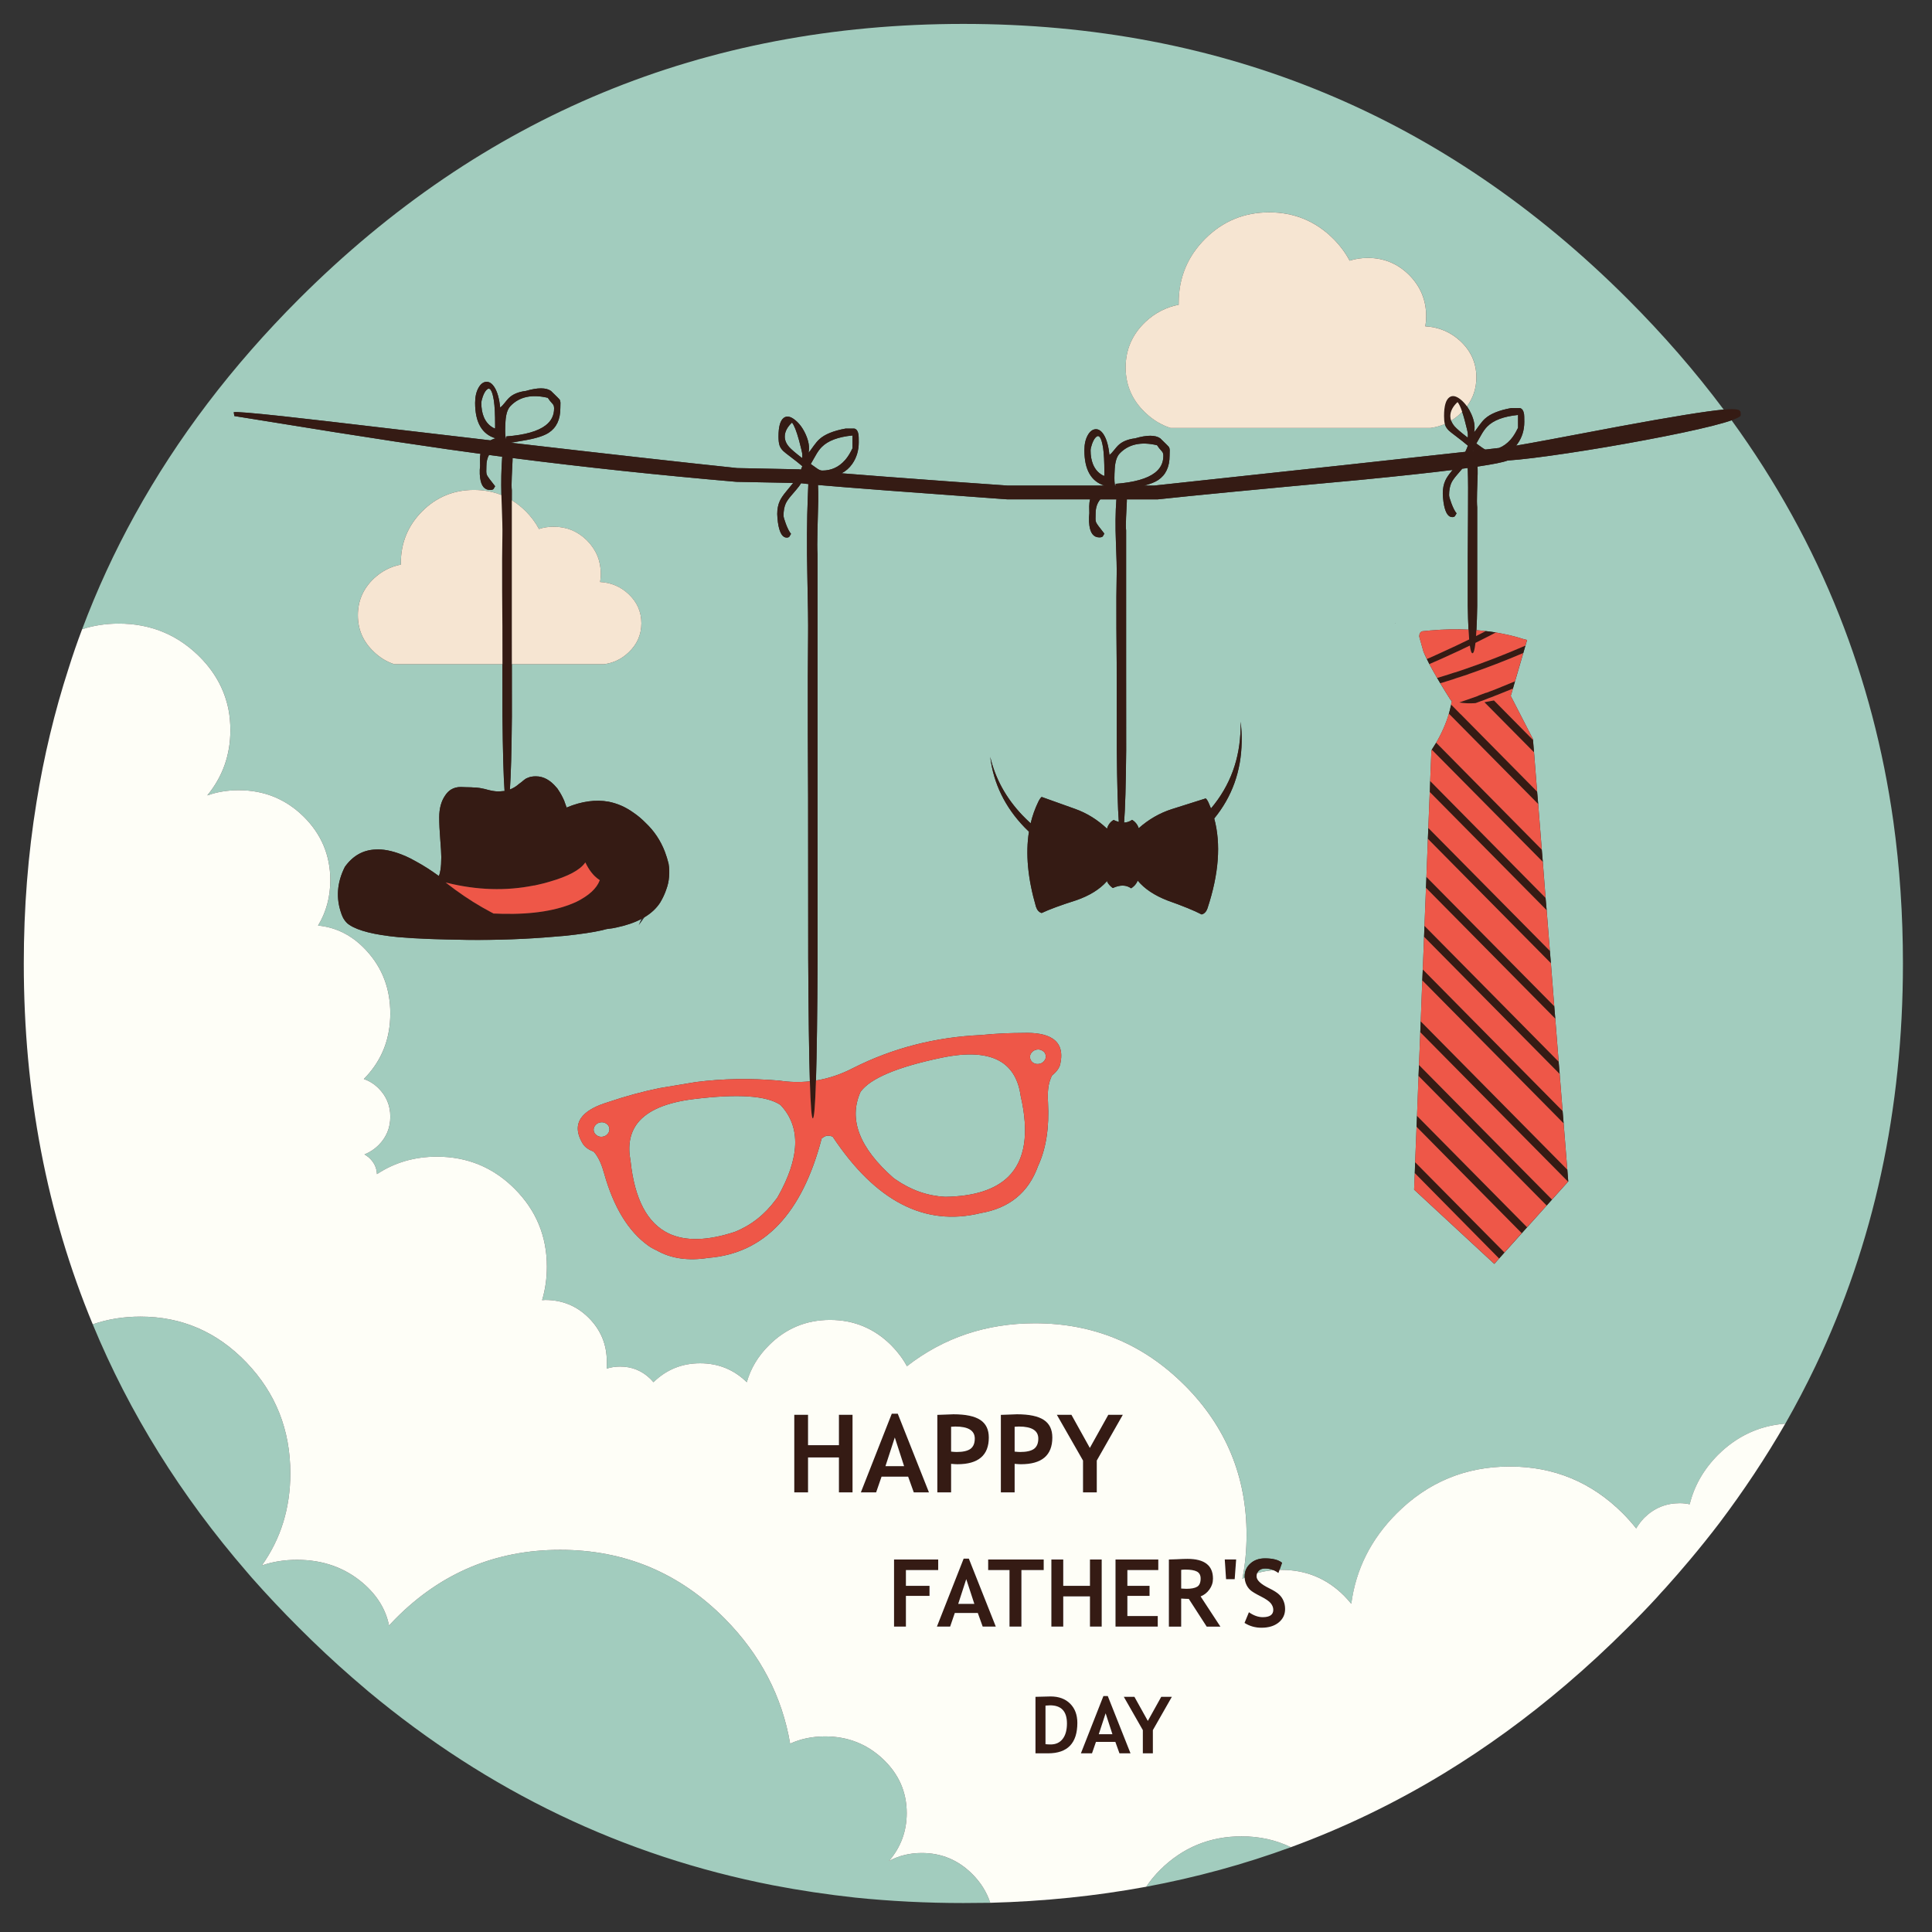 <?xml version="1.0" encoding="utf-8"?>
<!-- Generator: Adobe Illustrator 16.0.0, SVG Export Plug-In . SVG Version: 6.00 Build 0)  -->
<!DOCTYPE svg PUBLIC "-//W3C//DTD SVG 1.1//EN" "http://www.w3.org/Graphics/SVG/1.1/DTD/svg11.dtd">
<svg version="1.1" id="Layer_1" xmlns="http://www.w3.org/2000/svg" xmlns:xlink="http://www.w3.org/1999/xlink" x="0px" y="0px"
	 width="300px" height="300px" viewBox="0 0 300 300" enable-background="new 0 0 300 300" xml:space="preserve">
<rect x="0" y="0" width="300" height="300" fill="#333333" stroke="none"/>
<g>
	<path fill-rule="evenodd" clip-rule="evenodd" fill="#A2CCBE" d="M77.856,76.865c-1.313-0.525-2.735-0.788-4.267-0.788
		c-3.139,0-5.818,1.106-8.037,3.319c-2.208,2.219-3.311,4.897-3.311,8.037c0,0.084,0,0.163,0,0.236
		c-1.589,0.309-2.991,1.033-4.204,2.173c-1.646,1.573-2.468,3.471-2.468,5.695c0,2.218,0.822,4.105,2.468,5.661
		c0.949,0.915,2.008,1.562,3.176,1.938h16.806c0.001,2.105,0.004,4.776,0.008,8.011c0.051,5.583,0.159,9.474,0.324,11.676
		c-0.01,0.002-0.02,0.005-0.029,0.008c-0.011,0-0.02,0-0.025,0l-0.329,0.025c-0.23,0.028-0.458,0.039-0.683,0.034
		c-0.017,0-0.03,0-0.042,0c-0.405-0.006-0.943-0.099-1.618-0.278c-0.106-0.034-0.205-0.062-0.294-0.084
		c-0.017-0.006-0.037-0.008-0.059-0.008l-0.017-0.008c-0.528-0.124-0.991-0.2-1.39-0.228c-0.135,0-0.284-0.003-0.446-0.009
		c-0.051-0.011-0.107-0.017-0.168-0.017c-0.191-0.005-0.402-0.011-0.632-0.017c-0.045,0-0.087,0-0.126,0
		c-0.269-0.011-0.573-0.022-0.91-0.034c-0.584-0.011-1.103,0.124-1.558,0.405c-0.337,0.213-0.635,0.514-0.893,0.901
		c-0.618,0.894-0.927,2.027-0.927,3.403c0,0.972,0.054,2.112,0.16,3.42c0.107,1.309,0.16,2.227,0.16,2.755
		c0,0.792-0.042,1.452-0.126,1.979c-0.056,0.387-0.14,0.705-0.253,0.952c-0.005-0.005-0.017-0.011-0.033-0.017
		c-1.191-0.865-2.322-1.59-3.395-2.173c-0.348-0.197-0.686-0.379-1.011-0.548c-0.449-0.225-0.884-0.418-1.306-0.581
		c-0.787-0.309-1.536-0.531-2.249-0.666c-0.635-0.118-1.244-0.16-1.828-0.126c-1.949,0.073-3.541,0.975-4.776,2.705
		c-1.225,2.437-1.401,4.863-0.531,7.278v0.009c0.011,0.022,0.02,0.048,0.025,0.076c0.062,0.151,0.129,0.309,0.203,0.472
		c0.174,0.342,0.41,0.657,0.707,0.943c0.096,0.078,0.2,0.154,0.312,0.228c1.37,0.91,3.897,1.542,7.582,1.895
		c1.539,0.129,3.165,0.225,4.877,0.287c0.242,0.011,0.478,0.019,0.708,0.024c0.624,0.029,1.244,0.045,1.862,0.051
		c1.112,0.034,2.216,0.056,3.311,0.068c4.683,0.044,9.179-0.121,13.487-0.498l0.379-0.034c0.387-0.028,0.775-0.059,1.163-0.092
		c2.521-0.264,4.465-0.553,5.83-0.868c0.011-0.005,0.025-0.008,0.042-0.008c0.186-0.045,0.365-0.093,0.539-0.144
		c0.062-0.017,0.124-0.031,0.186-0.042c0.297-0.034,0.592-0.073,0.885-0.118c0.202-0.039,0.401-0.079,0.598-0.118
		c1.513-0.319,2.808-0.761,3.884-1.327c-0.158,0.31-0.295,0.629-0.413,0.957c0.313-0.398,0.606-0.804,0.88-1.218
		c1.048-0.623,1.861-1.38,2.439-2.27c0.416-0.691,0.736-1.376,0.96-2.056c0.236-0.629,0.379-1.278,0.43-1.946
		c0.067-0.696,0.042-1.384-0.076-2.064c-0.158-0.64-0.349-1.255-0.573-1.845c-0.662-1.729-1.657-3.221-2.982-4.473
		c-0.595-0.606-1.21-1.126-1.845-1.558c-0.628-0.455-1.275-0.829-1.937-1.12c-0.635-0.275-1.289-0.48-1.963-0.615
		c-2.021-0.365-4.189-0.067-6.503,0.893c-0.017,0-0.028,0.005-0.034,0.017c-0.012-0.028-0.017-0.056-0.017-0.084
		c-0.095-0.286-0.197-0.562-0.303-0.825c-0.011-0.045-0.022-0.084-0.034-0.118c-0.275-0.64-0.589-1.219-0.943-1.735
		c-0.045-0.079-0.096-0.154-0.152-0.228c-0.011-0.011-0.022-0.019-0.034-0.025c-0.005-0.011-0.008-0.02-0.008-0.025l-0.059-0.059
		c-0.972-1.174-2.044-1.758-3.218-1.752c-0.23-0.005-0.466,0.014-0.708,0.059c-0.034,0.006-0.07,0.014-0.109,0.025
		c-0.006,0-0.011,0-0.017,0c-0.022,0.011-0.045,0.017-0.067,0.017h-0.017c-0.191,0.062-0.374,0.132-0.547,0.211
		c-0.146,0.084-0.284,0.179-0.413,0.286c-0.247,0.214-0.497,0.41-0.75,0.59c-0.427,0.376-0.89,0.66-1.39,0.851
		c-0.005,0.002-0.009,0.005-0.013,0.008c0.159-2.223,0.262-6,0.307-11.331c-0.001-3.287-0.003-5.996-0.004-8.129h14.342
		c1.438-0.191,2.693-0.795,3.765-1.811c1.337-1.252,2.005-2.769,2.005-4.549c0-1.774-0.668-3.289-2.005-4.541
		c-1.229-1.146-2.698-1.766-4.405-1.862c0.073-0.404,0.109-0.822,0.109-1.255c0-2.022-0.716-3.754-2.148-5.198
		c-1.438-1.421-3.162-2.131-5.172-2.131c-0.815,0-1.576,0.118-2.283,0.354c-0.522-0.988-1.202-1.904-2.039-2.746
		c-0.682-0.677-1.406-1.249-2.174-1.719V76.11c-0.05-0.399-0.053-1.092-0.008-2.081c0.079-1.628,0.118-2.468,0.118-2.519
		c0.002-0.135,0.004-0.264,0.004-0.388c11.207,1.435,22.797,2.668,34.771,3.698l8.803,0.172c-0.229,0.293-0.588,0.733-1.078,1.319
		c-0.466,0.556-0.798,1.044-0.994,1.466c-0.27,0.583-0.404,1.26-0.404,2.03c0,0.011,0.011,0.213,0.033,0.606
		c0.034,0.461,0.09,0.882,0.169,1.264c0.252,1.203,0.674,1.803,1.264,1.803c0.185,0,0.323-0.048,0.413-0.144
		c0.095-0.163,0.183-0.309,0.261-0.438c-0.27-0.326-0.54-0.851-0.809-1.575c-0.236-0.64-0.354-1.056-0.354-1.247
		c0-0.741,0.112-1.367,0.337-1.878c0.168-0.365,0.463-0.79,0.885-1.272c0.601-0.691,0.997-1.165,1.188-1.424
		c0.109-0.15,0.216-0.307,0.32-0.467c0.179,0.032,0.553,0.075,1.12,0.13c-0.021,0.53-0.046,1.165-0.076,1.904
		c-0.152,3.65-0.177,7.759-0.076,12.325c0.101,4.555,0.141,7.629,0.118,9.225c-0.045,3.459-0.059,8.609-0.042,15.45
		c0.011,3.449,0.025,6.737,0.042,9.864c0,0.045,0.005,8.352,0.017,24.919c0.043,8.575,0.129,14.927,0.257,19.056
		c-1.554,0.166-3.134,0.13-4.738-0.11c-4.482-0.388-8.798-0.314-12.948,0.22l-5.661,0.943c-2.64,0.539-5.315,1.27-8.028,2.19
		c-1.764,0.539-3.027,1.21-3.791,2.014c-1.129,1.19-1.163,2.664-0.101,4.422c0.309,0.506,0.874,0.921,1.693,1.247
		c0.078,0.084,0.163,0.18,0.252,0.286c0.556,0.73,1.017,1.767,1.381,3.108c1.477,5.24,3.749,8.964,6.815,11.171
		c0.382,0.281,0.814,0.527,1.297,0.741c2.229,1.286,4.92,1.679,8.07,1.18c8.677-0.69,14.54-6.872,17.59-18.542
		c0.258-0.202,0.525-0.346,0.8-0.429h0.017c0.275-0.013,0.57,0.036,0.885,0.143c6.666,10.047,14.326,14.006,22.981,11.878
		c4.464-0.765,7.436-3.198,8.912-7.304c1.247-2.679,1.764-5.981,1.55-9.906c-0.106-1.579,0.043-2.831,0.446-3.759
		c0.051-0.146,0.109-0.277,0.178-0.396c0.719-0.589,1.146-1.185,1.28-1.785c0.416-1.893-0.014-3.229-1.289-4.01
		c-0.982-0.612-2.477-0.885-4.481-0.817c-0.949,0.005-1.885,0.025-2.806,0.059c-1.274,0.056-2.532,0.146-3.773,0.27
		c-7.093,0.326-13.692,2.03-19.797,5.113c-1.888,0.98-3.816,1.629-5.788,1.946c0.128-4.094,0.212-10.328,0.252-18.701
		c-0.005-16.529-0.008-24.927-0.008-25.197V86.051c-0.051-0.719-0.054-1.966-0.009-3.741c0.079-2.915,0.118-4.422,0.118-4.523
		c0.01-1.028-0.002-1.854-0.038-2.477c4.434,0.393,14.232,1.137,29.396,2.232h12.855c-0.085,0.318-0.13,0.687-0.136,1.104
		c-0.006,0.259,0,0.61,0.018,1.053c0,0.011-0.018,0.216-0.051,0.615c-0.017,0.472,0.003,0.901,0.06,1.289
		c0.168,1.23,0.685,1.845,1.549,1.845c0.26,0,0.436-0.053,0.531-0.16c0.084-0.168,0.166-0.308,0.244-0.421
		c-0.769-0.96-1.196-1.544-1.28-1.752c-0.063-0.146-0.092-0.323-0.092-0.53c0.01-0.309,0.016-0.587,0.016-0.834
		c0-0.904,0.242-1.64,0.725-2.208h2.498c-0.148,1.966-0.173,4.179-0.072,6.639c0.102,2.465,0.142,4.13,0.119,4.995
		c-0.046,1.882-0.06,4.676-0.043,8.382c0.011,1.87,0.025,3.65,0.043,5.341c0,0.028,0.005,4.535,0.016,13.521
		c0.051,5.308,0.154,9.044,0.313,11.208c-0.26-0.067-0.528-0.17-0.809-0.308c-0.135,0.084-0.265,0.18-0.388,0.287
		c-0.314,0.303-0.525,0.66-0.632,1.069c-1.478-1.393-3.126-2.415-4.945-3.066l-5.206-1.862c-0.163,0.129-0.336,0.382-0.522,0.758
		c-0.511,1.051-0.907,2.162-1.188,3.336c-0.438-0.399-0.868-0.818-1.289-1.256c-2.533-2.667-4.195-5.687-4.986-9.056
		c0.516,4.145,2.294,7.792,5.332,10.943c0.224,0.236,0.452,0.461,0.682,0.674c-0.544,3.398-0.182,7.279,1.087,11.643
		c0.175,0.534,0.469,0.862,0.885,0.985c1.168-0.556,2.957-1.216,5.366-1.979c2.056-0.713,3.634-1.688,4.734-2.923v-0.143
		c0.106,0.286,0.278,0.55,0.514,0.792c0.142,0.146,0.287,0.27,0.438,0.371c1.124-0.517,2.07-0.503,2.84,0.042
		c0.158-0.096,0.309-0.214,0.454-0.354c0.26-0.252,0.447-0.533,0.565-0.842c0,0.005,0.002,0.009,0.009,0.009
		c1.055,1.269,2.597,2.297,4.624,3.083c2.381,0.843,4.147,1.564,5.299,2.165c0.422-0.107,0.725-0.427,0.909-0.961
		c1.764-5.335,2.112-9.982,1.046-13.941c2.763-3.375,4.185-7.338,4.262-11.887c0.018-1.078-0.039-2.125-0.168-3.142
		c0,0.314,0,0.632,0,0.952c-0.084,4.818-1.617,8.991-4.6,12.518c-0.101-0.264-0.21-0.525-0.328-0.783
		c-0.164-0.388-0.326-0.646-0.489-0.775l-5.273,1.668c-1.876,0.601-3.586,1.587-5.131,2.957c0-0.011-0.002-0.017-0.008-0.017
		c-0.102-0.332-0.283-0.635-0.548-0.91c-0.151-0.151-0.308-0.275-0.472-0.371c-0.376,0.267-0.79,0.409-1.242,0.425
		c0.17-2.134,0.277-5.865,0.324-11.191c-0.005-8.958-0.008-13.509-0.008-13.655V82.361c-0.052-0.388-0.054-1.062-0.009-2.022
		c0.078-1.583,0.117-2.401,0.117-2.451c0.003-0.12,0.004-0.236,0.005-0.346h4.797c5.353-0.584,15.866-1.595,31.54-3.033
		c5.862-0.572,10.612-1.084,14.25-1.537c-0.042,0.05-0.086,0.102-0.131,0.156c-0.466,0.556-0.798,1.044-0.994,1.466
		c-0.269,0.584-0.404,1.261-0.404,2.03c0,0.011,0.012,0.213,0.033,0.606c0.034,0.46,0.091,0.882,0.169,1.264
		c0.253,1.202,0.674,1.802,1.264,1.802c0.186,0,0.323-0.048,0.413-0.143c0.096-0.163,0.183-0.309,0.262-0.438
		c-0.271-0.326-0.54-0.851-0.809-1.576c-0.237-0.64-0.354-1.056-0.354-1.246c0-0.742,0.112-1.368,0.337-1.879
		c0.168-0.365,0.464-0.789,0.885-1.272c0.339-0.39,0.612-0.71,0.821-0.96c0.289-0.039,0.57-0.076,0.843-0.114
		c0.007,0.123,0.014,0.259,0.021,0.409c0.05,1.19,0.062,3.482,0.033,6.874c-0.027,3.386-0.041,5.554-0.041,6.503
		c0,0.09,0,2.623,0,7.599c0.023,1.453,0.063,2.691,0.117,3.715c-0.916-0.045-1.846-0.059-2.788-0.042
		c-1.051,0.022-2.114,0.082-3.192,0.177c-0.398,0.028-0.798,0.067-1.197,0.118c-0.09,0.028-0.162,0.067-0.219,0.118
		c-0.135,0.107-0.213,0.267-0.235,0.48c-0.01,0.059-0.016,0.12-0.017,0.185v0.059l0.66,2.354c0.146,0.35,0.318,0.727,0.519,1.133
		c0.118,0.252,0.25,0.514,0.396,0.783c0.343,0.652,0.745,1.371,1.205,2.157c0.151,0.264,0.314,0.539,0.488,0.826
		c0.489,0.814,1.034,1.693,1.635,2.637c0.049,0.016,0.099,0.034,0.147,0.055c-0.01,0.044-0.017,0.088-0.021,0.13
		c-0.033,0.158-0.064,0.312-0.092,0.463l0.004,0.004c-0.001,0.007-0.003,0.014-0.004,0.021l0.051,0.05
		c-0.024,0.01-0.047,0.021-0.068,0.034c-0.067,0.349-0.148,0.697-0.244,1.044c-0.027,0.09-0.054,0.178-0.075,0.262
		c-0.438,1.5-1.096,3.001-1.972,4.506c-0.213,0.36-0.44,0.722-0.683,1.087c-0.022,0.028-0.042,0.056-0.059,0.084l-0.48,12.072
		l-0.067,1.685l-0.227,5.914l-0.068,1.693l-0.235,5.905l-0.059,1.592l-0.212,5.328l-0.067,1.545l-0.244,6.36l-0.066,1.694
		l-0.203,5.088l-0.067,1.701l-0.235,6.095l-0.005,0.178l-0.07,1.621l-0.22,5.501l-0.051,1.546l-0.008,0.308l-0.102,2.393v0.017
		l12.451,11.533l11.474-12.788v-0.009l0.009-0.008l-0.145-1.845l-0.572-7.187l-0.16-1.92l-0.455-5.746l-0.159-1.912l-0.522-6.68
		l-0.16-1.929l-0.522-6.682l-0.159-1.912l-0.498-6.318l-0.168-1.912l-0.43-5.594l-0.16-1.904l-0.557-7.076l-0.168-1.929l-0.48-6.1
		l-0.16-1.92l-0.017-0.152l-3.433-6.672l2.531-8.668l-0.008-0.004l0.008-0.021c-0.028-0.011-0.056-0.02-0.084-0.025
		c-0.382-0.079-0.894-0.225-1.533-0.438c-0.708-0.197-1.421-0.362-2.141-0.497c-0.364-0.079-0.727-0.149-1.086-0.21
		c-0.528-0.084-1.053-0.155-1.575-0.211c-0.478-0.058-0.959-0.107-1.445-0.147c0.057-1.029,0.098-2.28,0.122-3.753
		c0-4.964,0-7.52,0-7.666v-7.666c-0.05-0.449-0.059-1.23-0.024-2.342c0.062-1.842,0.092-2.786,0.092-2.831
		c0.005-0.441,0-0.821-0.017-1.142c2.426-0.359,3.981-0.672,4.667-0.939c2.095-0.141,5.187-0.517,9.274-1.129
		c3.943-0.59,7.959-1.269,12.047-2.038c4.318-0.809,7.799-1.545,10.438-2.208c1.288-0.327,2.296-0.618,3.023-0.872
		c6.922,9.537,12.493,19.63,16.714,30.281c4.026,10.154,6.826,20.813,8.399,31.979c0.993,7.155,1.49,14.518,1.49,22.088
		c0,22.7-4.523,43.53-13.57,62.49c-1.449,3.033-3.014,6.021-4.692,8.964c-4.017,0.304-7.501,1.921-10.455,4.852
		c-2.218,2.241-3.681,4.797-4.389,7.667c-0.5-0.113-1.02-0.169-1.559-0.169c-2.129,0-3.959,0.755-5.492,2.266
		c-0.494,0.518-0.913,1.067-1.256,1.651c-0.629-0.797-1.319-1.575-2.072-2.333c-4.853-4.853-10.704-7.278-17.556-7.278
		c-6.857,0-12.713,2.426-17.564,7.278c-3.987,3.993-6.338,8.671-7.051,14.034c-0.343-0.427-0.719-0.848-1.129-1.264
		c-2.674-2.668-5.906-4.001-9.696-4.001c-0.105,0-0.212,0.001-0.316,0.004l0.392-1.107c-0.566-0.455-1.451-0.683-2.653-0.683
		c-0.926,0-1.682,0.267-2.266,0.8c-0.596,0.528-0.893,1.196-0.893,2.005c0,0.065,0.001,0.131,0.003,0.194
		c-0.116,0.054-0.232,0.11-0.35,0.168c0.433-2.195,0.649-4.467,0.649-6.814c0-9.054-3.196-16.789-9.587-23.209
		c-0.017-0.011-0.033-0.025-0.051-0.042c-6.402-6.402-14.141-9.604-23.217-9.604c-7.542,0-14.169,2.222-19.881,6.664
		c-0.629-1.163-1.438-2.241-2.426-3.235c-2.634-2.634-5.804-3.951-9.511-3.951s-6.875,1.317-9.502,3.951
		c-1.685,1.679-2.828,3.586-3.429,5.72c-2.005-1.96-4.42-2.939-7.245-2.939c-2.825,0-5.24,0.979-7.245,2.939
		c-0.129-0.151-0.267-0.304-0.413-0.454c-1.32-1.314-2.906-1.973-4.76-1.973c-0.753,0-1.452,0.107-2.098,0.321
		c0.017-0.365,0.025-0.73,0.025-1.096c0-2.65-0.935-4.914-2.805-6.79c-1.854-1.853-4.108-2.78-6.765-2.78
		c-0.168,0-0.329,0.012-0.48,0.034c0.494-1.64,0.741-3.376,0.741-5.205c0-4.724-1.671-8.757-5.013-12.099
		c-3.319-3.318-7.337-4.978-12.055-4.978c-3.471,0-6.577,0.903-9.317,2.712c-0.045-1.028-0.474-1.898-1.289-2.611
		c-0.219-0.174-0.435-0.326-0.648-0.455c0.82-0.325,1.553-0.809,2.199-1.448c1.208-1.214,1.812-2.683,1.812-4.407
		c0-1.723-0.604-3.189-1.812-4.396c-0.69-0.686-1.458-1.169-2.3-1.449c0.152-0.157,0.303-0.32,0.455-0.488
		c2.438-2.674,3.656-5.905,3.656-9.696c0-3.797-1.219-7.031-3.656-9.705c-2.134-2.348-4.656-3.662-7.564-3.943
		c1.269-2.089,1.903-4.439,1.903-7.051c0-3.858-1.39-7.157-4.169-9.898c-2.78-2.712-6.13-4.069-10.05-4.069
		c-1.747,0-3.375,0.27-4.886,0.809c2.393-2.915,3.589-6.29,3.589-10.125c0-1.118-0.099-2.193-0.295-3.227
		c-0.646-3.212-2.241-6.037-4.785-8.475c-3.381-3.235-7.464-4.852-12.249-4.852c-2.027,0-3.926,0.292-5.695,0.875
		c2.286-6.099,5.012-12.016,8.18-17.75c6.599-11.962,15.093-23.138,25.483-33.528C74.909,17.953,109.302,3.713,149.592,3.713
		c40.284,0,74.667,14.24,103.146,42.719c5.503,5.503,10.475,11.224,14.915,17.164c-2.717,0.25-8.141,1.128-16.271,2.633
		c-4.992,0.938-8.508,1.601-10.547,1.988c-2.451,0.457-4.258,0.783-5.416,0.977c0.087-0.104,0.171-0.214,0.252-0.329
		c0.68-0.966,1.02-2.086,1.02-3.361c0-0.618-0.011-1.011-0.034-1.179c-0.089-0.562-0.306-0.882-0.647-0.961h-1.356
		c-1.871,0.337-3.224,0.885-4.061,1.643c-0.275,0.247-0.571,0.589-0.886,1.027c-0.387,0.55-0.653,0.91-0.8,1.078v-0.05
		c0.163-0.82,0.015-1.744-0.446-2.772c-0.199-0.445-0.424-0.845-0.674-1.2c0.978-1.308,1.467-2.809,1.467-4.502
		c0-2.196-0.827-4.069-2.479-5.619c-1.526-1.416-3.344-2.182-5.449-2.3c0.089-0.5,0.135-1.02,0.135-1.559
		c0-2.504-0.888-4.647-2.662-6.428c-1.78-1.757-3.911-2.636-6.395-2.636c-1.011,0-1.954,0.143-2.83,0.429
		c-0.646-1.218-1.488-2.35-2.527-3.395c-2.752-2.741-6.071-4.111-9.957-4.111c-3.887,0-7.203,1.371-9.949,4.111
		c-2.741,2.747-4.11,6.06-4.11,9.94c0,0.107,0,0.205,0,0.295c-1.961,0.382-3.693,1.281-5.198,2.695
		c-2.027,1.943-3.041,4.291-3.041,7.043c0,2.746,1.014,5.083,3.041,7.009c1.173,1.129,2.485,1.926,3.934,2.393h40.352
		c0.79-0.107,1.536-0.313,2.237-0.619c0.012,0.045,0.024,0.089,0.038,0.13c0.101,0.309,0.292,0.601,0.572,0.876
		c0.168,0.163,0.545,0.463,1.129,0.901c0.696,0.522,1.309,1.008,1.837,1.458c-0.121,0.329-0.256,0.647-0.404,0.956
		c-8.507,0.949-24.616,2.697-48.33,5.244h-1.524c0.935-0.242,1.65-0.525,2.148-0.851c1.196-0.786,1.793-2.055,1.793-3.808
		c0.012-0.433,0.019-0.713,0.019-0.842c-0.007-0.197-0.043-0.352-0.11-0.464c-0.045-0.084-0.499-0.542-1.364-1.373
		c-0.764-0.533-2.062-0.533-3.893,0c-1.162,0.141-2.05,0.514-2.661,1.121c-0.13,0.124-0.349,0.379-0.658,0.767
		c-0.246,0.314-0.472,0.547-0.674,0.699c-0.141-1.376-0.429-2.418-0.867-3.125c-0.382-0.618-0.816-0.91-1.307-0.876
		c-0.471,0.04-0.87,0.352-1.195,0.936c-0.349,0.623-0.522,1.401-0.522,2.333c0,3.001,1.035,4.829,3.104,5.484h-14.974
		c-5.369-0.365-11.749-0.829-19.14-1.39c-2.611-0.2-4.837-0.375-6.68-0.523c0.654-0.344,1.199-0.824,1.634-1.44
		c0.679-0.966,1.019-2.086,1.019-3.361c0-0.618-0.011-1.011-0.034-1.18c-0.09-0.561-0.306-0.881-0.649-0.96h-1.356
		c-1.87,0.337-3.224,0.885-4.061,1.643c-0.275,0.247-0.57,0.59-0.884,1.028c-0.388,0.55-0.654,0.91-0.801,1.078v-0.05
		c0.163-0.82,0.014-1.744-0.446-2.772c-0.426-0.955-0.971-1.701-1.634-2.24c-0.708-0.579-1.295-0.7-1.761-0.363
		c-0.557,0.394-0.834,1.365-0.834,2.915c0,0.59,0.053,1.045,0.16,1.365c0.101,0.309,0.292,0.601,0.572,0.876
		c0.168,0.162,0.545,0.463,1.129,0.901c0.696,0.522,1.309,1.008,1.836,1.458c-0.066,0.181-0.138,0.359-0.214,0.535
		c-0.138-0.02-0.227-0.035-0.266-0.046l-9.637-0.194c-8.335-0.873-20.049-2.184-35.142-3.934c0.359-0.072,1.007-0.184,1.942-0.336
		c1.854-0.303,3.17-0.71,3.951-1.222c1.196-0.786,1.794-2.056,1.794-3.808c0.011-0.433,0.017-0.713,0.017-0.842
		c-0.005-0.197-0.042-0.351-0.109-0.463c-0.045-0.084-0.5-0.542-1.365-1.374c-0.763-0.533-2.061-0.533-3.892,0
		c-1.163,0.141-2.05,0.514-2.662,1.121c-0.129,0.124-0.348,0.379-0.657,0.767c-0.247,0.314-0.471,0.548-0.674,0.699
		c-0.14-1.376-0.43-2.418-0.868-3.125c-0.382-0.617-0.817-0.91-1.306-0.876c-0.472,0.039-0.871,0.351-1.196,0.935
		c-0.348,0.624-0.522,1.401-0.522,2.333c0,3.027,1.053,4.861,3.159,5.501c-0.289,0.089-0.551,0.196-0.788,0.32
		c-4.386-0.509-9.041-1.054-13.963-1.634c-8.879-1.05-14.981-1.755-18.306-2.115c-4.802-0.517-7.329-0.722-7.582-0.615l0.093,0.589
		c6.891,1.106,12.15,1.952,15.778,2.536c6.447,1.022,12.232,1.898,17.354,2.628c1.686,0.239,3.381,0.474,5.084,0.704
		c-0.044,0.246-0.068,0.517-0.072,0.813c-0.005,0.258,0,0.609,0.017,1.053c0,0.011-0.017,0.216-0.05,0.615
		c-0.017,0.472,0.003,0.901,0.059,1.289c0.169,1.229,0.685,1.844,1.55,1.844c0.259,0,0.436-0.053,0.531-0.16
		c0.084-0.168,0.166-0.309,0.244-0.421c-0.769-0.96-1.196-1.544-1.28-1.752c-0.062-0.146-0.092-0.323-0.092-0.531
		c0.011-0.309,0.017-0.587,0.017-0.834c0-0.673,0.135-1.253,0.404-1.74c0.683,0.091,1.366,0.18,2.051,0.27
		c-0.004,0.062-0.008,0.125-0.013,0.19C77.841,72.843,77.803,74.762,77.856,76.865z M121.86,67.787c0-0.393,0.107-0.783,0.32-1.171
		c0.191-0.348,0.458-0.679,0.8-0.994c0.326,0.371,0.691,1.292,1.096,2.763c0.336,1.252,0.505,1.985,0.505,2.198
		c0,0.236,0,0.374,0,0.413c-0.005,0.034-0.02,0.076-0.042,0.126c-1.022-0.786-1.693-1.362-2.014-1.727
		C122.082,68.885,121.86,68.349,121.86,67.787z M78.635,67.763c0-0.068-0.006,0.024-0.017,0.278
		c-0.017,0.247-0.059,0.157-0.126-0.27c-0.067-0.432-0.067-1.21,0-2.333c0.067-1.124,0.323-1.918,0.767-2.384
		c1.376-1.443,3.311-1.871,5.804-1.281c0.18,0.287,0.438,0.612,0.775,0.978c0.135,0.141,0.202,0.368,0.202,0.682
		c0,1.067-0.432,1.935-1.297,2.603C83.546,66.968,81.511,67.543,78.635,67.763z M74.962,61.596c0.157-0.443,0.334-0.775,0.531-0.994
		c0.534-0.618,0.932-0.082,1.196,1.609c0.129,0.865,0.193,2.132,0.193,3.799c0,0.236,0,0.374,0,0.413
		c-0.005,0.034-0.019,0.076-0.042,0.126c-0.803-0.359-1.379-0.969-1.727-1.828c-0.248-0.618-0.371-1.331-0.371-2.14
		C74.744,62.34,74.816,62.011,74.962,61.596z M173.096,72.8c0.067-1.124,0.322-1.917,0.766-2.384
		c1.376-1.443,3.312-1.87,5.805-1.281c0.18,0.287,0.438,0.612,0.774,0.977c0.137,0.141,0.203,0.368,0.203,0.683
		c0,1.067-0.433,1.935-1.297,2.603c-1.196,0.932-3.232,1.508-6.108,1.727c0-0.067-0.005,0.025-0.017,0.278h-0.075
		c-0.016-0.066-0.033-0.155-0.051-0.27C173.028,74.701,173.028,73.923,173.096,72.8z M169.565,68.958
		c0.158-0.443,0.335-0.775,0.53-0.994c0.534-0.618,0.933-0.082,1.196,1.609c0.13,0.865,0.194,2.131,0.194,3.8
		c0,0.236,0,0.373,0,0.412c-0.006,0.034-0.02,0.076-0.042,0.127c-0.803-0.36-1.378-0.969-1.727-1.829
		c-0.247-0.617-0.371-1.331-0.371-2.139C169.347,69.703,169.42,69.374,169.565,68.958z M126.645,70.736
		c0.309-0.556,0.626-0.997,0.952-1.322c0.96-0.978,2.552-1.575,4.776-1.795v1.997c-0.039,0.05-0.157,0.275-0.354,0.674
		c-0.247,0.444-0.519,0.834-0.817,1.171c-0.949,1.073-2.125,1.609-3.53,1.609c-0.253,0-0.55-0.129-0.893-0.388
		c-0.557-0.404-0.852-0.615-0.885-0.631C125.973,71.932,126.223,71.494,126.645,70.736z M14.401,205.641
		c2.308-0.798,4.776-1.196,7.405-1.196c6.419,0,11.903,2.373,16.452,7.118c4.549,4.74,6.824,10.475,6.824,17.203
		c0,5.408-1.474,10.181-4.423,14.32c1.679-0.584,3.499-0.876,5.458-0.876c4.01,0,7.428,1.207,10.252,3.622
		c2.202,1.898,3.55,4.097,4.043,6.596c0.298-0.342,0.621-0.688,0.969-1.036c7.07-7.155,15.607-10.732,25.609-10.732
		c10.002,0,18.536,3.577,25.601,10.732c5.481,5.566,8.848,12.021,10.101,19.367c1.634-0.752,3.443-1.128,5.425-1.128
		c3.493,0,6.478,1.162,8.955,3.487c2.482,2.33,3.723,5.136,3.723,8.416c0,2.819-0.915,5.299-2.746,7.438
		c1.527-0.825,3.218-1.238,5.071-1.238c3.061,0,5.678,1.09,7.852,3.268c1.319,1.314,2.249,2.803,2.789,4.465
		c-1.404,0.022-2.795,0.034-4.171,0.034c-5.711,0-11.308-0.28-16.789-0.843c-4.33-0.472-8.587-1.108-12.771-1.912
		c-23.234-4.526-44.176-14.56-62.828-30.1c-0.836-0.713-1.665-1.423-2.485-2.131c-2.825-2.46-5.594-5.049-8.306-7.767
		c-2.544-2.539-4.97-5.114-7.279-7.726c-0.258-0.304-0.517-0.604-0.774-0.901C28.076,232.244,20.09,219.417,14.401,205.641z
		 M200.448,286.833c-7.239,2.651-14.728,4.697-22.466,6.142c0.622-0.928,1.344-1.8,2.164-2.62c3.493-3.472,7.708-5.207,12.646-5.207
		C195.571,285.147,198.124,285.71,200.448,286.833z M94.616,175.187c0.056,0.298-0.017,0.576-0.219,0.835
		c-0.202,0.264-0.469,0.424-0.8,0.479c-0.343,0.057-0.646-0.005-0.91-0.185c-0.275-0.186-0.441-0.428-0.497-0.725
		c-0.045-0.309,0.034-0.588,0.236-0.834c0.191-0.259,0.458-0.416,0.8-0.473c0.331-0.056,0.635,0.006,0.91,0.186
		C94.411,174.64,94.571,174.879,94.616,175.187z M97.91,180.267c-0.461-2.408-0.087-4.381,1.12-5.914
		c1.544-1.937,4.445-3.167,8.702-3.689c6.846-0.842,11.331-0.539,13.454,0.91c0.011,0.022,0.028,0.039,0.05,0.051
		c3.156,3.392,2.985,8.163-0.514,14.313c-0.089,0.118-0.174,0.23-0.252,0.337c-1.718,2.331-3.844,4.001-6.377,5.012
		c-4.251,1.394-7.671,1.475-10.261,0.245C100.507,189.941,98.533,186.187,97.91,180.267z M216.648,96.809
		c0.011,0.012,0.02,0.017,0.025,0.017l0.033-0.017H216.648z M216.648,96.834c0.011,0.005,0.02,0.008,0.025,0.008l0.033-0.008
		H216.648z M161.899,163.174c0.271,0.169,0.43,0.405,0.48,0.709c0.051,0.303-0.025,0.583-0.228,0.842
		c-0.196,0.258-0.46,0.415-0.792,0.472c-0.343,0.062-0.654,0.003-0.935-0.177c-0.265-0.186-0.422-0.427-0.472-0.725
		c-0.051-0.309,0.022-0.587,0.219-0.834c0.202-0.259,0.474-0.419,0.817-0.48C161.321,162.924,161.624,162.989,161.899,163.174z
		 M158.488,170.166c1.336,5.796,0.693,9.986-1.93,12.569c-2.056,2.005-5.32,3.041-9.797,3.108c-2.724-0.141-5.279-1.033-7.666-2.679
		c-0.107-0.079-0.219-0.157-0.337-0.235c-5.324-4.679-7.037-9.138-5.139-13.378c0.011-0.018,0.025-0.037,0.042-0.06
		c1.533-2.061,5.675-3.801,12.426-5.223c4.201-0.893,7.349-0.672,9.443,0.666C157.166,165.997,158.151,167.74,158.488,170.166z
		 M228.69,70.029c0.008-0.018,0.015-0.035,0.021-0.051c0.036,0.006,0.074,0.017,0.113,0.034
		C228.781,70.017,228.736,70.022,228.69,70.029z M229.243,68.866c0.077-0.118,0.328-0.556,0.749-1.314
		c0.309-0.556,0.627-0.997,0.952-1.323c0.96-0.977,2.553-1.575,4.776-1.794v1.996c-0.039,0.05-0.157,0.275-0.354,0.674
		c-0.246,0.444-0.52,0.834-0.815,1.171c-0.521,0.588-1.111,1.015-1.771,1.28c-0.577,0.069-1.289,0.152-2.135,0.249
		c-0.159-0.064-0.332-0.167-0.519-0.307C229.571,69.093,229.276,68.883,229.243,68.866z M227.044,63.95
		c0.122,0.36,0.249,0.777,0.379,1.251c0.337,1.252,0.506,1.985,0.506,2.198c0,0.236,0,0.374,0,0.413
		c-0.006,0.034-0.021,0.076-0.042,0.126c-1.022-0.786-1.694-1.361-2.014-1.727c-0.25-0.289-0.43-0.584-0.539-0.889
		c0.507-0.31,0.987-0.679,1.439-1.108C226.867,64.128,226.957,64.04,227.044,63.95z M197.735,243.819
		c-0.872,0.072-1.713,0.221-2.522,0.446c0.059-0.139,0.144-0.263,0.257-0.371c0.231-0.225,0.56-0.337,0.985-0.337
		C196.896,243.558,197.322,243.646,197.735,243.819z"/>
	<path fill-rule="evenodd" clip-rule="evenodd" fill="#351B14" d="M121.86,67.787c0,0.562,0.222,1.098,0.665,1.609
		c0.32,0.365,0.992,0.941,2.014,1.727c0.022-0.051,0.037-0.093,0.042-0.126c0-0.039,0-0.177,0-0.413
		c0-0.213-0.168-0.946-0.505-2.198c-0.405-1.471-0.77-2.393-1.096-2.763c-0.342,0.314-0.609,0.646-0.8,0.994
		C121.967,67.004,121.86,67.395,121.86,67.787z M77.856,76.865c-0.053-2.103-0.015-4.022,0.114-5.758
		c0.005-0.065,0.009-0.128,0.013-0.19c-0.685-0.089-1.369-0.179-2.051-0.27c-0.27,0.487-0.404,1.066-0.404,1.74
		c0,0.247-0.005,0.525-0.017,0.834c0,0.208,0.031,0.385,0.092,0.531c0.084,0.208,0.511,0.792,1.28,1.752
		c-0.078,0.112-0.16,0.253-0.244,0.421c-0.095,0.106-0.272,0.16-0.531,0.16c-0.865,0-1.381-0.615-1.55-1.844
		c-0.056-0.388-0.076-0.817-0.059-1.289c0.034-0.399,0.05-0.604,0.05-0.615c-0.017-0.444-0.022-0.794-0.017-1.053
		c0.004-0.296,0.027-0.567,0.072-0.813c-1.704-0.23-3.398-0.465-5.084-0.704c-5.122-0.73-10.906-1.606-17.354-2.628
		c-3.628-0.584-8.888-1.43-15.778-2.536l-0.093-0.589c0.253-0.107,2.78,0.098,7.582,0.615c3.325,0.359,9.427,1.064,18.306,2.115
		c4.922,0.58,9.577,1.125,13.963,1.634c0.236-0.124,0.499-0.231,0.788-0.32c-2.106-0.64-3.159-2.474-3.159-5.501
		c0-0.932,0.174-1.71,0.522-2.333c0.326-0.584,0.725-0.896,1.196-0.935c0.489-0.034,0.924,0.259,1.306,0.876
		c0.438,0.708,0.728,1.75,0.868,3.125c0.203-0.151,0.427-0.385,0.674-0.699c0.309-0.387,0.528-0.643,0.657-0.767
		c0.612-0.607,1.5-0.98,2.662-1.121c1.831-0.533,3.128-0.533,3.892,0c0.865,0.832,1.32,1.289,1.365,1.374
		c0.067,0.112,0.104,0.267,0.109,0.463c0,0.129-0.005,0.41-0.017,0.842c0,1.752-0.598,3.021-1.794,3.808
		c-0.781,0.511-2.098,0.918-3.951,1.222c-0.935,0.152-1.583,0.265-1.942,0.336c15.093,1.75,26.807,3.062,35.142,3.934l9.637,0.194
		c0.039,0.012,0.127,0.027,0.266,0.046c0.076-0.176,0.148-0.354,0.214-0.535c-0.528-0.449-1.14-0.935-1.836-1.458
		c-0.584-0.438-0.96-0.739-1.129-0.901c-0.281-0.276-0.472-0.568-0.572-0.876c-0.107-0.32-0.16-0.775-0.16-1.365
		c0-1.549,0.277-2.521,0.834-2.915c0.466-0.337,1.053-0.216,1.761,0.363c0.663,0.539,1.208,1.286,1.634,2.24
		c0.46,1.028,0.609,1.952,0.446,2.772v0.05c0.146-0.168,0.413-0.528,0.801-1.078c0.314-0.438,0.609-0.781,0.884-1.028
		c0.837-0.758,2.19-1.306,4.061-1.643h1.356c0.343,0.079,0.559,0.399,0.649,0.96c0.022,0.168,0.034,0.562,0.034,1.18
		c0,1.275-0.34,2.395-1.019,3.361c-0.435,0.616-0.98,1.096-1.634,1.44c1.843,0.148,4.069,0.323,6.68,0.523
		c7.391,0.561,13.771,1.024,19.14,1.39h14.974c-2.069-0.655-3.104-2.483-3.104-5.484c0-0.933,0.174-1.71,0.522-2.333
		c0.325-0.584,0.725-0.896,1.195-0.936c0.49-0.034,0.925,0.258,1.307,0.876c0.438,0.708,0.727,1.75,0.867,3.125
		c0.202-0.152,0.428-0.385,0.674-0.699c0.31-0.388,0.528-0.643,0.658-0.767c0.611-0.607,1.499-0.98,2.661-1.121
		c1.831-0.533,3.129-0.533,3.893,0c0.865,0.831,1.319,1.289,1.364,1.373c0.067,0.112,0.104,0.267,0.11,0.464
		c0,0.129-0.007,0.41-0.019,0.842c0,1.752-0.597,3.021-1.793,3.808c-0.498,0.326-1.214,0.609-2.148,0.851h1.524
		c23.714-2.546,39.823-4.294,48.33-5.244c0.148-0.309,0.283-0.627,0.404-0.956c-0.528-0.45-1.141-0.936-1.837-1.458
		c-0.584-0.438-0.961-0.739-1.129-0.901c-0.28-0.275-0.472-0.567-0.572-0.876c-0.014-0.041-0.026-0.085-0.038-0.13
		c-0.081-0.31-0.122-0.721-0.122-1.234c0-1.55,0.277-2.521,0.834-2.915c0.466-0.337,1.053-0.216,1.761,0.362
		c0.353,0.287,0.673,0.634,0.96,1.04c0.25,0.355,0.475,0.755,0.674,1.2c0.461,1.028,0.609,1.952,0.446,2.772v0.05
		c0.146-0.168,0.413-0.528,0.8-1.078c0.314-0.438,0.61-0.781,0.886-1.027c0.837-0.758,2.189-1.306,4.061-1.643h1.356
		c0.342,0.079,0.559,0.399,0.647,0.961c0.023,0.168,0.034,0.561,0.034,1.179c0,1.275-0.34,2.396-1.02,3.361
		c-0.081,0.115-0.165,0.224-0.252,0.329c1.158-0.194,2.965-0.52,5.416-0.977c2.039-0.388,5.555-1.05,10.547-1.988
		c8.131-1.505,13.555-2.382,16.271-2.633c0.537-0.047,0.968-0.071,1.293-0.071c0.404,0,0.719,0.034,0.944,0.101
		c0.117,0.034,0.19,0.067,0.219,0.101c0,0.056,0.012,0.09,0.034,0.101c0.011,0.005,0.033,0.008,0.066,0.008
		c0.062,0.028,0.093,0.233,0.093,0.615c0,0.209-0.475,0.48-1.424,0.813c-0.728,0.254-1.735,0.545-3.023,0.872
		c-2.64,0.663-6.12,1.398-10.438,2.208c-4.088,0.769-8.104,1.448-12.047,2.038c-4.088,0.613-7.18,0.989-9.274,1.129
		c-0.686,0.267-2.241,0.58-4.667,0.939c0.017,0.32,0.021,0.701,0.017,1.142c0,0.045-0.03,0.988-0.092,2.831
		c-0.034,1.112-0.025,1.893,0.024,2.342v7.666c0,0.146,0,2.702,0,7.666c-0.024,1.473-0.065,2.724-0.122,3.753
		c-0.016,0.328-0.034,0.632-0.055,0.914c0.136-0.067,0.271-0.135,0.404-0.202c0.361-0.187,0.719-0.37,1.07-0.552
		c0.008-0.004,0.017-0.008,0.025-0.013c0.522,0.056,1.047,0.126,1.575,0.211c-0.012,0.006-0.024,0.013-0.038,0.021
		c-0.324,0.172-0.656,0.348-0.998,0.526c-0.692,0.358-1.403,0.716-2.131,1.074c-0.12,1.075-0.274,1.613-0.464,1.613
		c-0.163,0-0.299-0.397-0.409-1.192c-0.337,0.162-0.679,0.323-1.022,0.484c-0.175,0.079-0.346,0.163-0.515,0.253
		c-0.539,0.247-1.092,0.5-1.659,0.758c-0.382,0.174-0.761,0.349-1.138,0.523c-0.358,0.157-0.719,0.314-1.078,0.472
		c-0.287,0.123-0.575,0.25-0.868,0.379c-0.141-0.275-0.269-0.539-0.387-0.792c0.163-0.067,0.323-0.135,0.48-0.202
		c0.595-0.265,1.176-0.528,1.743-0.792c1.504-0.682,2.95-1.363,4.339-2.043c-0.039-0.438-0.072-0.945-0.102-1.521
		c-0.054-1.024-0.094-2.262-0.117-3.715c0-4.976,0-7.509,0-7.599c0-0.949,0.014-3.117,0.041-6.503
		c0.028-3.392,0.017-5.684-0.033-6.874c-0.007-0.149-0.014-0.286-0.021-0.409c-0.272,0.038-0.554,0.075-0.843,0.114
		c-0.209,0.25-0.482,0.571-0.821,0.96c-0.421,0.483-0.717,0.907-0.885,1.272c-0.225,0.511-0.337,1.137-0.337,1.879
		c0,0.19,0.117,0.606,0.354,1.246c0.269,0.725,0.538,1.25,0.809,1.576c-0.079,0.129-0.166,0.275-0.262,0.438
		c-0.09,0.095-0.228,0.143-0.413,0.143c-0.59,0-1.011-0.601-1.264-1.802c-0.078-0.382-0.135-0.804-0.169-1.264
		c-0.021-0.393-0.033-0.595-0.033-0.606c0-0.77,0.136-1.446,0.404-2.03c0.196-0.421,0.528-0.91,0.994-1.466
		c0.045-0.054,0.089-0.105,0.131-0.156c-3.638,0.453-8.388,0.965-14.25,1.537c-15.674,1.438-26.188,2.449-31.54,3.033h-4.797
		c-0.001,0.11-0.002,0.226-0.005,0.346c0,0.05-0.039,0.868-0.117,2.451c-0.045,0.96-0.043,1.634,0.009,2.022v20.521
		c0,0.146,0.003,4.698,0.008,13.655c-0.047,5.327-0.154,9.058-0.324,11.191c0.452-0.017,0.866-0.158,1.242-0.425
		c0.164,0.096,0.32,0.219,0.472,0.371c0.265,0.275,0.446,0.579,0.548,0.91c0.006,0,0.008,0.005,0.008,0.017
		c1.545-1.37,3.255-2.356,5.131-2.957l5.273-1.668c0.163,0.129,0.325,0.388,0.489,0.775c0.118,0.258,0.228,0.519,0.328,0.783
		c2.982-3.527,4.516-7.7,4.6-12.518c0-0.32,0-0.638,0-0.952c0.129,1.017,0.186,2.064,0.168,3.142
		c-0.077,4.549-1.499,8.512-4.262,11.887c1.066,3.959,0.718,8.606-1.046,13.941c-0.185,0.534-0.487,0.854-0.909,0.961
		c-1.151-0.601-2.918-1.322-5.299-2.165c-2.027-0.786-3.569-1.814-4.624-3.083c-0.007,0-0.009-0.003-0.009-0.009
		c-0.118,0.309-0.306,0.59-0.565,0.842c-0.146,0.14-0.296,0.258-0.454,0.354c-0.77-0.545-1.716-0.559-2.84-0.042
		c-0.15-0.101-0.296-0.225-0.438-0.371c-0.235-0.241-0.407-0.505-0.514-0.792v0.143c-1.101,1.235-2.679,2.21-4.734,2.923
		c-2.409,0.764-4.198,1.423-5.366,1.979c-0.416-0.124-0.71-0.452-0.885-0.985c-1.269-4.364-1.631-8.245-1.087-11.643
		c-0.229-0.213-0.458-0.438-0.682-0.674c-3.038-3.15-4.816-6.798-5.332-10.943c0.791,3.369,2.453,6.389,4.986,9.056
		c0.421,0.438,0.852,0.857,1.289,1.256c0.28-1.174,0.677-2.286,1.188-3.336c0.187-0.376,0.359-0.629,0.522-0.758l5.206,1.862
		c1.819,0.651,3.468,1.674,4.945,3.066c0.106-0.41,0.317-0.767,0.632-1.069c0.123-0.107,0.253-0.203,0.388-0.287
		c0.28,0.138,0.549,0.24,0.809,0.308c-0.158-2.164-0.262-5.9-0.313-11.208c-0.011-8.986-0.016-13.493-0.016-13.521
		c-0.018-1.69-0.032-3.471-0.043-5.341c-0.017-3.707-0.003-6.5,0.043-8.382c0.022-0.865-0.018-2.53-0.119-4.995
		c-0.101-2.459-0.076-4.672,0.072-6.639h-2.498c-0.482,0.568-0.725,1.304-0.725,2.208c0,0.247-0.006,0.525-0.016,0.834
		c0,0.208,0.029,0.384,0.092,0.53c0.084,0.208,0.512,0.792,1.28,1.752c-0.078,0.113-0.16,0.252-0.244,0.421
		c-0.096,0.107-0.271,0.16-0.531,0.16c-0.864,0-1.381-0.615-1.549-1.845c-0.057-0.387-0.076-0.817-0.06-1.289
		c0.033-0.399,0.051-0.604,0.051-0.615c-0.018-0.443-0.023-0.794-0.018-1.053c0.006-0.417,0.051-0.785,0.136-1.104h-12.855
		c-15.164-1.095-24.963-1.839-29.396-2.232c0.036,0.623,0.048,1.448,0.038,2.477c0,0.101-0.04,1.609-0.118,4.523
		c-0.045,1.775-0.042,3.021,0.009,3.741v37.833c0,0.27,0.002,8.668,0.008,25.197c-0.04,8.373-0.125,14.607-0.252,18.701
		c-0.123,3.921-0.285,5.88-0.488,5.88c-0.19,0-0.343-1.918-0.459-5.753c-0.127-4.129-0.213-10.481-0.257-19.056
		c-0.011-16.567-0.017-24.874-0.017-24.919c-0.017-3.127-0.031-6.416-0.042-9.864c-0.017-6.84-0.002-11.991,0.042-15.45
		c0.022-1.595-0.017-4.67-0.118-9.225c-0.101-4.566-0.076-8.674,0.076-12.325c0.029-0.739,0.055-1.374,0.076-1.904
		c-0.567-0.055-0.941-0.099-1.12-0.13c-0.104,0.161-0.21,0.317-0.32,0.467c-0.191,0.259-0.587,0.733-1.188,1.424
		c-0.421,0.483-0.716,0.907-0.885,1.272c-0.225,0.511-0.337,1.137-0.337,1.878c0,0.191,0.118,0.607,0.354,1.247
		c0.27,0.724,0.54,1.25,0.809,1.575c-0.079,0.129-0.166,0.275-0.261,0.438c-0.09,0.096-0.228,0.144-0.413,0.144
		c-0.59,0-1.011-0.601-1.264-1.803c-0.079-0.382-0.135-0.803-0.169-1.264c-0.022-0.393-0.033-0.595-0.033-0.606
		c0-0.77,0.135-1.447,0.404-2.03c0.196-0.421,0.528-0.91,0.994-1.466c0.49-0.586,0.85-1.025,1.078-1.319l-8.803-0.172
		c-11.973-1.03-23.563-2.263-34.771-3.698c0,0.124-0.002,0.252-0.004,0.388c0,0.05-0.04,0.89-0.118,2.519
		c-0.044,0.988-0.042,1.682,0.008,2.081v1.567v19.544c0,0.094,0.001,2.065,0.004,5.914c0.001,2.133,0.002,4.843,0.004,8.129
		c-0.045,5.331-0.148,9.107-0.307,11.331c0.004-0.003,0.008-0.006,0.013-0.008c0.5-0.191,0.963-0.475,1.39-0.851
		c0.253-0.18,0.503-0.376,0.75-0.59c0.129-0.107,0.267-0.202,0.413-0.286c0.174-0.079,0.356-0.149,0.547-0.211h0.017
		c0.022,0,0.045-0.005,0.067-0.017c0.006,0,0.011,0,0.017,0c0.04-0.011,0.076-0.02,0.109-0.025c0.242-0.045,0.478-0.064,0.708-0.059
		c1.173-0.005,2.246,0.579,3.218,1.752l0.059,0.059c0,0.005,0.003,0.014,0.008,0.025c0.011,0.006,0.022,0.014,0.034,0.025
		c0.056,0.073,0.107,0.149,0.152,0.228c0.354,0.517,0.668,1.095,0.943,1.735c0.011,0.034,0.022,0.073,0.034,0.118
		c0.106,0.264,0.208,0.539,0.303,0.825c0,0.028,0.005,0.056,0.017,0.084c0.005-0.011,0.017-0.017,0.034-0.017
		c2.313-0.96,4.481-1.258,6.503-0.893c0.674,0.135,1.328,0.34,1.963,0.615c0.662,0.292,1.309,0.665,1.937,1.12
		c0.635,0.432,1.25,0.952,1.845,1.558c1.325,1.252,2.32,2.744,2.982,4.473c0.225,0.59,0.416,1.205,0.573,1.845
		c0.118,0.68,0.143,1.368,0.076,2.064c-0.051,0.668-0.194,1.317-0.43,1.946c-0.225,0.68-0.545,1.365-0.96,2.056
		c-0.578,0.89-1.391,1.647-2.439,2.27c-0.151,0.09-0.307,0.177-0.467,0.261c-1.076,0.566-2.371,1.008-3.884,1.327
		c-0.196,0.039-0.396,0.079-0.598,0.118c-0.292,0.045-0.587,0.084-0.885,0.118c-0.062,0.011-0.124,0.025-0.186,0.042
		c-0.174,0.051-0.354,0.098-0.539,0.144c-0.017,0-0.031,0.002-0.042,0.008c-1.364,0.315-3.308,0.604-5.83,0.868
		c-0.388,0.034-0.775,0.064-1.163,0.092l-0.379,0.034c-4.308,0.376-8.804,0.542-13.487,0.498c-1.095-0.012-2.199-0.034-3.311-0.068
		c-0.618-0.005-1.238-0.022-1.862-0.051c-0.23-0.005-0.466-0.014-0.708-0.024c-1.713-0.062-3.339-0.158-4.877-0.287
		c-3.685-0.354-6.212-0.985-7.582-1.895c-0.112-0.073-0.216-0.149-0.312-0.228c-0.297-0.287-0.533-0.601-0.707-0.943
		c-0.073-0.163-0.141-0.32-0.203-0.472c-0.005-0.028-0.014-0.054-0.025-0.076v-0.009c-0.871-2.415-0.694-4.841,0.531-7.278
		c1.235-1.73,2.828-2.631,4.776-2.705c0.584-0.034,1.193,0.008,1.828,0.126c0.713,0.135,1.462,0.356,2.249,0.666
		c0.421,0.163,0.856,0.356,1.306,0.581c0.326,0.168,0.663,0.351,1.011,0.548c1.073,0.583,2.204,1.309,3.395,2.173
		c0.017,0.005,0.028,0.011,0.033,0.017c0.113-0.247,0.197-0.564,0.253-0.952c0.084-0.528,0.126-1.188,0.126-1.979
		c0-0.528-0.053-1.446-0.16-2.755c-0.106-1.308-0.16-2.448-0.16-3.42c0-1.376,0.309-2.51,0.927-3.403
		c0.258-0.387,0.556-0.688,0.893-0.901c0.455-0.281,0.974-0.416,1.558-0.405c0.337,0.011,0.641,0.022,0.91,0.034
		c0.039,0,0.082,0,0.126,0c0.23,0.005,0.441,0.011,0.632,0.017c0.062,0,0.118,0.006,0.168,0.017
		c0.163,0.006,0.312,0.009,0.446,0.009c0.399,0.028,0.862,0.104,1.39,0.228l0.017,0.008c0.022,0,0.042,0.002,0.059,0.008
		c0.089,0.022,0.188,0.05,0.294,0.084c0.674,0.179,1.213,0.272,1.618,0.278c0.011,0,0.025,0,0.042,0
		c0.225,0.005,0.453-0.006,0.683-0.034l0.329-0.025c0.006,0,0.014,0,0.025,0c0.009-0.003,0.019-0.006,0.029-0.008
		c-0.165-2.202-0.273-6.094-0.324-11.676c-0.004-3.235-0.007-5.906-0.008-8.011c-0.005-3.911-0.008-5.874-0.008-5.889
		c-0.017-1.747-0.031-3.583-0.042-5.509c-0.017-3.813-0.003-6.686,0.042-8.618c0.022-0.887-0.017-2.6-0.118-5.139
		C77.879,77.603,77.866,77.231,77.856,76.865z M227.044,63.95c-0.256-0.757-0.495-1.26-0.717-1.512
		c-0.342,0.315-0.608,0.646-0.8,0.994c-0.214,0.388-0.32,0.778-0.32,1.171c0,0.245,0.042,0.485,0.127,0.72
		c0.109,0.305,0.289,0.601,0.539,0.889c0.319,0.365,0.991,0.94,2.014,1.727c0.021-0.05,0.036-0.092,0.042-0.126
		c0-0.04,0-0.177,0-0.413c0-0.213-0.169-0.946-0.506-2.198C227.293,64.728,227.166,64.311,227.044,63.95z M229.243,68.866
		c0.033,0.017,0.328,0.228,0.884,0.632c0.187,0.14,0.359,0.243,0.519,0.307c0.846-0.097,1.558-0.18,2.135-0.249
		c0.659-0.265,1.249-0.692,1.771-1.28c0.296-0.337,0.569-0.728,0.815-1.171c0.197-0.398,0.315-0.624,0.354-0.674v-1.996
		c-2.224,0.219-3.816,0.817-4.776,1.794c-0.325,0.326-0.644,0.767-0.952,1.323C229.571,68.31,229.32,68.748,229.243,68.866z
		 M228.69,70.029c0.046-0.006,0.091-0.012,0.135-0.017c-0.039-0.017-0.077-0.028-0.113-0.034
		C228.705,69.994,228.698,70.011,228.69,70.029z M193.267,244.981c-0.002-0.063-0.003-0.129-0.003-0.194
		c0-0.809,0.297-1.477,0.893-2.005c0.584-0.533,1.34-0.8,2.266-0.8c1.202,0,2.087,0.228,2.653,0.683l-0.392,1.107l-0.173,0.484
		c-0.252-0.182-0.511-0.326-0.775-0.438c-0.413-0.174-0.84-0.262-1.28-0.262c-0.426,0-0.754,0.112-0.985,0.337
		c-0.113,0.108-0.198,0.232-0.257,0.371c-0.064,0.15-0.097,0.318-0.097,0.506c0,0.601,0.66,1.221,1.979,1.861
		c0.696,0.343,1.199,0.66,1.508,0.952c0.31,0.28,0.542,0.614,0.699,1.002c0.164,0.376,0.245,0.801,0.245,1.271
		c0,0.843-0.332,1.537-0.994,2.081c-0.668,0.545-1.562,0.817-2.68,0.817c-0.971,0-1.848-0.25-2.628-0.75l0.683-1.659
		c0.73,0.512,1.446,0.766,2.148,0.766c1.089,0,1.634-0.378,1.634-1.137c0-0.354-0.129-0.692-0.388-1.02
		c-0.258-0.319-0.783-0.679-1.575-1.078c-0.803-0.403-1.342-0.732-1.617-0.984c-0.281-0.265-0.494-0.574-0.641-0.928
		C193.361,245.667,193.287,245.338,193.267,244.981z M238.037,114.896l0.16,1.92l-7.699-7.775c0.477-0.079,0.972-0.171,1.482-0.278
		L238.037,114.896z M234.92,106.926c-0.758,0.32-1.513,0.626-2.266,0.918l-0.025,0.017l-0.235,0.083
		c-0.051,0.017-0.102,0.037-0.152,0.059c-0.241,0.096-0.483,0.191-0.725,0.287c-0.117,0.045-0.23,0.084-0.336,0.118l-0.936,0.371
		c-0.05,0.005-0.093,0.019-0.126,0.042h-0.018c-0.331,0.129-0.657,0.25-0.977,0.362c-0.933,0.062-1.777,0.028-2.536-0.101
		c0.629-0.214,1.255-0.433,1.879-0.657c0.135-0.045,0.275-0.093,0.421-0.143c0.22-0.079,0.436-0.158,0.648-0.236l-0.017-0.017
		l1.162-0.438l0.109-0.025l0.009,0.008c0.478-0.18,0.955-0.362,1.433-0.547c0.999-0.399,2.002-0.809,3.008-1.23L234.92,106.926z
		 M238.678,122.916l0.168,1.929l-13.865-14.026c0.021-0.084,0.048-0.171,0.075-0.262c0.096-0.348,0.177-0.696,0.244-1.044
		c0.021-0.012,0.044-0.024,0.068-0.034c0.008-0.002,0.016-0.005,0.024-0.008l1.398,1.424h0.017L238.678,122.916z M239.402,131.92
		l0.16,1.904l-17.236-17.413c0.242-0.365,0.47-0.727,0.683-1.087L239.402,131.92z M240.16,141.33l-18.137-18.339l0.059-1.71
		l17.91,18.137L240.16,141.33z M221.72,130.253l0.067-1.685l18.871,19.081l0.159,1.912L221.72,130.253z M241.5,158.171
		l-20.075-20.311l0.068-1.693l19.847,20.076L241.5,158.171z M219.74,180.469l13.866,14.01l-0.835,0.935l-13.082-13.251v-0.147
		L219.74,180.469z M236.285,191.479l-16.325-16.512l0.07-1.621l0.005-0.071l17.084,17.285L236.285,191.479z M242.022,164.851
		l0.159,1.912l-21.051-21.296v-0.109l0.059-1.592L242.022,164.851z M220.919,150.686l0.009-0.147l21.709,21.971l0.16,1.92
		l-21.945-22.198L220.919,150.686z M243.48,183.485l-22.939-23.2l0.066-1.694l22.762,23.024l0.145,1.845l-0.009,0.008
		L243.48,183.485z M220.338,165.373l20.648,20.884l-0.826,0.935l-19.89-20.117L220.338,165.373z M126.645,70.736
		c-0.421,0.758-0.671,1.196-0.75,1.314c0.034,0.017,0.329,0.227,0.885,0.631c0.342,0.259,0.64,0.388,0.893,0.388
		c1.404,0,2.581-0.536,3.53-1.609c0.298-0.337,0.57-0.727,0.817-1.171c0.197-0.399,0.315-0.624,0.354-0.674v-1.997
		c-2.224,0.22-3.816,0.817-4.776,1.795C127.271,69.739,126.954,70.18,126.645,70.736z M169.565,68.958
		c-0.146,0.416-0.219,0.744-0.219,0.986c0,0.809,0.124,1.522,0.371,2.139c0.349,0.859,0.924,1.469,1.727,1.829
		c0.022-0.051,0.036-0.093,0.042-0.127c0-0.039,0-0.176,0-0.412c0-1.668-0.064-2.935-0.194-3.8c-0.264-1.69-0.662-2.227-1.196-1.609
		C169.9,68.184,169.724,68.515,169.565,68.958z M173.096,72.8c-0.067,1.123-0.067,1.901,0,2.333c0.018,0.114,0.035,0.204,0.051,0.27
		h0.075c0.012-0.252,0.017-0.345,0.017-0.278c2.876-0.219,4.912-0.795,6.108-1.727c0.864-0.668,1.297-1.536,1.297-2.603
		c0-0.314-0.066-0.542-0.203-0.683c-0.337-0.365-0.595-0.69-0.774-0.977c-2.493-0.589-4.429-0.163-5.805,1.281
		C173.418,70.882,173.163,71.676,173.096,72.8z M74.962,61.596c-0.146,0.416-0.219,0.744-0.219,0.986
		c0,0.809,0.123,1.522,0.371,2.14c0.348,0.859,0.924,1.469,1.727,1.828c0.023-0.051,0.037-0.093,0.042-0.126c0-0.04,0-0.177,0-0.413
		c0-1.667-0.064-2.934-0.193-3.799c-0.264-1.69-0.663-2.227-1.196-1.609C75.296,60.821,75.12,61.152,74.962,61.596z M78.635,67.763
		c2.875-0.219,4.911-0.795,6.107-1.728c0.865-0.668,1.297-1.536,1.297-2.603c0-0.314-0.067-0.542-0.202-0.682
		c-0.337-0.365-0.595-0.691-0.775-0.978c-2.494-0.59-4.428-0.163-5.804,1.281c-0.444,0.466-0.699,1.261-0.767,2.384
		c-0.067,1.123-0.067,1.901,0,2.333c0.067,0.427,0.109,0.517,0.126,0.27C78.629,67.787,78.635,67.695,78.635,67.763z M69.2,137.034
		c0.494,0.388,0.988,0.761,1.483,1.121c1.836,1.342,3.701,2.51,5.593,3.504c0.107,0.057,0.216,0.113,0.329,0.169
		c0.005,0.005,0.011,0.014,0.017,0.025c0.006,0,0.011,0,0.017,0c0.051,0,0.101,0,0.152,0c0.404,0.022,0.8,0.036,1.188,0.042
		c4.773,0.113,8.621-0.511,11.541-1.87c1.926-0.96,3.125-2.064,3.597-3.311c0.005-0.017,0.011-0.031,0.017-0.042
		c-0.286-0.186-0.559-0.404-0.817-0.657c-0.365-0.365-0.697-0.797-0.994-1.297c-0.146-0.241-0.281-0.491-0.404-0.75
		c-0.011-0.017-0.02-0.034-0.025-0.051c-0.017,0.017-0.031,0.034-0.042,0.051c-0.797,1.134-2.634,2.114-5.509,2.94
		c-0.545,0.168-1.095,0.312-1.651,0.43c-0.022,0.005-0.048,0.011-0.076,0.017c-0.006,0-0.009,0.003-0.009,0.008h-0.008
		c-0.106,0.022-0.213,0.045-0.32,0.067c-0.09,0.022-0.18,0.045-0.269,0.067h-0.102c-4.33,0.876-8.84,0.736-13.529-0.421
		C69.321,137.059,69.262,137.045,69.2,137.034z M216.648,96.809h0.059l-0.033,0.017C216.668,96.826,216.659,96.82,216.648,96.809z
		 M223.657,106.092c-0.18-0.287-0.346-0.559-0.497-0.817c0.629-0.196,1.256-0.39,1.879-0.581c0.27-0.09,0.542-0.18,0.816-0.27
		c0.022-0.005,0.048-0.008,0.076-0.008c0.438-0.146,0.876-0.292,1.314-0.438c3.195-1.089,6.4-2.331,9.612-3.723l-0.337,1.154
		c-2.746,1.168-5.487,2.227-8.222,3.176l-0.187,0.059c-0.045,0.022-0.092,0.045-0.144,0.067l-1.945,0.631
		c-0.084,0.034-0.165,0.064-0.244,0.093c-0.573,0.174-1.146,0.354-1.718,0.539C223.927,106.014,223.792,106.053,223.657,106.092z
		 M174.351,219.692l-4.043,7.101v4.945h-2.14v-4.945l-4.061-7.101h2.266l2.855,5.139l2.865-5.139H174.351z M187.804,246.81
		c-0.365,0.511-0.822,0.87-1.372,1.078l3.073,4.692h-2.13l-2.78-4.305c-0.281,0-0.674-0.018-1.18-0.051v4.355h-1.913v-10.421
		c0.103,0,0.501-0.015,1.197-0.042c0.696-0.039,1.258-0.059,1.685-0.059c2.646,0,3.968,1.022,3.968,3.065
		C188.352,245.742,188.17,246.305,187.804,246.81z M190.382,245.218l-0.202-3.067h1.77l-0.228,3.067H190.382z M184.047,243.726
		c-0.202,0-0.413,0.015-0.632,0.043v2.897c0.343,0.028,0.604,0.042,0.784,0.042c0.774,0,1.342-0.109,1.701-0.328
		c0.354-0.219,0.531-0.643,0.531-1.271c0-0.512-0.191-0.872-0.574-1.079C185.477,243.827,184.872,243.726,184.047,243.726z
		 M179.86,243.803h-4.802v2.442h3.445v1.567h-3.445v3.125h4.717v1.643h-6.562v-10.421h6.646V243.803z M169.246,242.159h1.827v10.421
		h-1.827v-4.692h-4.145v4.692h-1.846v-10.421h1.846v4.086h4.145V242.159z M176.153,263.48l2.081,3.741l2.081-3.741h1.651
		l-2.949,5.173v3.605h-1.559v-3.605l-2.956-5.173H176.153z M172.017,263.362l3.53,8.896h-1.719l-0.64-1.777h-3.008l-0.615,1.777
		h-1.727l3.496-8.896H172.017z M170.619,269.285h2.114l-1.053-3.243L170.619,269.285z M167.291,267.524
		c0,3.156-1.519,4.734-4.558,4.734h-1.945v-8.778c1.241-0.039,2.021-0.059,2.342-0.059c1.28,0,2.294,0.373,3.041,1.12
		S167.291,266.283,167.291,267.524z M153.543,223.222c0,2.763-1.629,4.146-4.886,4.146c-0.236,0-0.559-0.021-0.969-0.06v4.431h-2.14
		V219.7c1.426-0.063,2.261-0.092,2.502-0.092c1.904,0,3.297,0.294,4.179,0.884C153.104,221.07,153.543,221.98,153.543,223.222z
		 M157.915,219.608c1.904,0,3.297,0.294,4.179,0.884c0.876,0.578,1.313,1.488,1.313,2.729c0,2.763-1.628,4.146-4.886,4.146
		c-0.235,0-0.559-0.021-0.969-0.06v4.431h-2.14V219.7C156.84,219.638,157.674,219.608,157.915,219.608z M157.553,221.546v3.857
		c0.365,0.04,0.651,0.06,0.859,0.06c0.978,0,1.69-0.16,2.14-0.48c0.45-0.331,0.674-0.865,0.674-1.601c0-1.246-1.008-1.87-3.023-1.87
		C157.977,221.512,157.761,221.522,157.553,221.546z M139.407,219.523l4.844,12.215h-2.359l-0.876-2.442h-4.127l-0.843,2.442h-2.375
		l4.802-12.215H139.407z M147.688,221.546v3.857c0.365,0.04,0.652,0.06,0.859,0.06c0.978,0,1.691-0.16,2.14-0.48
		c0.449-0.331,0.674-0.865,0.674-1.601c0-1.246-1.008-1.87-3.024-1.87C148.112,221.512,147.896,221.522,147.688,221.546z
		 M138.944,223.213l-1.449,4.448h2.89L138.944,223.213z M132.382,219.692v12.046h-2.115v-5.425h-4.793v5.425h-2.14v-12.046h2.14
		v4.718h4.793v-4.718H132.382z M162.068,243.803h-3.463v8.777h-1.853v-8.777h-3.312v-1.644h8.627V243.803z M151.833,250.466h-3.572
		l-0.725,2.114h-2.056l4.153-10.556h0.809l4.187,10.556h-2.038L151.833,250.466z M145.683,243.803h-5.012v2.442h3.665v1.567h-3.665
		v4.768h-1.845v-10.421h6.857V243.803z M151.294,249.051l-1.255-3.842l-1.247,3.842H151.294z M162.346,264.846v5.989
		c0.253,0.028,0.522,0.042,0.81,0.042c0.791,0,1.409-0.286,1.854-0.858c0.443-0.573,0.665-1.374,0.665-2.401
		c0-1.876-0.873-2.813-2.619-2.813C162.886,264.804,162.649,264.817,162.346,264.846z"/>
	<path fill-rule="evenodd" clip-rule="evenodd" fill="#F6E5D2" d="M227.044,63.95c-0.087,0.09-0.177,0.178-0.271,0.265
		c-0.452,0.429-0.933,0.798-1.439,1.108c-0.085-0.235-0.127-0.475-0.127-0.72c0-0.393,0.106-0.783,0.32-1.171
		c0.191-0.348,0.458-0.679,0.8-0.994C226.549,62.69,226.788,63.193,227.044,63.95z M227.785,63.091
		c-0.287-0.406-0.607-0.753-0.96-1.04c-0.708-0.579-1.295-0.699-1.761-0.362c-0.557,0.393-0.834,1.365-0.834,2.915
		c0,0.514,0.041,0.925,0.122,1.234c-0.701,0.306-1.447,0.512-2.237,0.619h-40.352c-1.448-0.466-2.761-1.264-3.934-2.393
		c-2.027-1.926-3.041-4.263-3.041-7.009c0-2.752,1.014-5.1,3.041-7.043c1.505-1.415,3.237-2.313,5.198-2.695c0-0.09,0-0.188,0-0.295
		c0-3.881,1.369-7.194,4.11-9.94c2.746-2.741,6.063-4.111,9.949-4.111c3.886,0,7.205,1.371,9.957,4.111
		c1.039,1.044,1.882,2.176,2.527,3.395c0.876-0.286,1.819-0.429,2.83-0.429c2.483,0,4.614,0.879,6.395,2.636
		c1.774,1.781,2.662,3.923,2.662,6.428c0,0.54-0.046,1.059-0.135,1.559c2.105,0.118,3.923,0.884,5.449,2.3
		c1.651,1.55,2.479,3.423,2.479,5.619C229.252,60.282,228.763,61.783,227.785,63.091z M79.478,77.677
		c0.768,0.47,1.492,1.042,2.174,1.719c0.836,0.842,1.516,1.758,2.039,2.746c0.708-0.236,1.468-0.354,2.283-0.354
		c2.01,0,3.734,0.71,5.172,2.131c1.432,1.443,2.148,3.176,2.148,5.198c0,0.433-0.037,0.851-0.109,1.255
		c1.707,0.096,3.176,0.716,4.405,1.862c1.337,1.252,2.005,2.766,2.005,4.541c0,1.78-0.668,3.297-2.005,4.549
		c-1.072,1.016-2.328,1.62-3.765,1.811H79.482c-0.003-3.849-0.004-5.82-0.004-5.914V77.677z M77.856,76.865
		c0.01,0.366,0.023,0.738,0.038,1.116c0.101,2.539,0.14,4.252,0.118,5.139c-0.045,1.932-0.06,4.805-0.042,8.618
		c0.011,1.927,0.025,3.763,0.042,5.509c0,0.015,0.003,1.978,0.008,5.889H61.214c-1.168-0.376-2.227-1.022-3.176-1.938
		c-1.646-1.556-2.468-3.442-2.468-5.661c0-2.225,0.822-4.123,2.468-5.695c1.213-1.14,2.615-1.864,4.204-2.173
		c0-0.073,0-0.152,0-0.236c0-3.139,1.103-5.818,3.311-8.037c2.218-2.213,4.897-3.319,8.037-3.319
		C75.121,76.077,76.542,76.339,77.856,76.865z"/>
	<path fill-rule="evenodd" clip-rule="evenodd" fill="#EE5748" d="M230.7,97.997c-0.009,0.004-0.018,0.009-0.025,0.013
		c-0.352,0.182-0.709,0.365-1.07,0.552c-0.133,0.067-0.269,0.135-0.404,0.202c0.021-0.282,0.039-0.586,0.055-0.914
		C229.741,97.89,230.223,97.939,230.7,97.997z M236.858,100.254c-3.212,1.393-6.417,2.634-9.612,3.723
		c-0.438,0.146-0.876,0.292-1.314,0.438c-0.028,0-0.054,0.003-0.076,0.008c-0.274,0.09-0.547,0.18-0.816,0.27
		c-0.623,0.191-1.25,0.385-1.879,0.581c-0.46-0.792-0.862-1.511-1.205-2.156c0.293-0.129,0.581-0.256,0.868-0.379
		c0.359-0.158,0.72-0.315,1.078-0.472c0.377-0.174,0.756-0.349,1.138-0.523c0.567-0.258,1.12-0.511,1.659-0.758
		c0.169-0.09,0.34-0.174,0.515-0.253c0.344-0.161,0.686-0.323,1.022-0.484c0.11,0.795,0.246,1.192,0.409,1.192
		c0.189,0,0.344-0.538,0.464-1.613c0.728-0.358,1.438-0.716,2.131-1.074c0.342-0.179,0.674-0.354,0.998-0.526
		c0.014-0.008,0.026-0.015,0.038-0.021c0.359,0.062,0.722,0.131,1.086,0.21c0.72,0.135,1.433,0.3,2.141,0.497
		c0.64,0.213,1.151,0.359,1.533,0.438c0.028,0.005,0.056,0.014,0.084,0.025l-0.008,0.021L236.858,100.254z M236.521,101.408
		l-1.28,4.389c-1.006,0.421-2.009,0.831-3.008,1.23c-0.478,0.185-0.955,0.368-1.433,0.547l-0.009-0.008l-0.109,0.025l-1.162,0.438
		l0.017,0.017c-0.213,0.079-0.429,0.158-0.648,0.236c-0.146,0.05-0.286,0.098-0.421,0.143c-0.624,0.225-1.25,0.443-1.879,0.657
		c0.759,0.129,1.604,0.163,2.536,0.101c0.319-0.112,0.646-0.233,0.977-0.362h0.018c0.033-0.023,0.076-0.037,0.126-0.042l0.936-0.371
		c0.105-0.034,0.219-0.073,0.336-0.118c0.241-0.096,0.483-0.191,0.725-0.287c0.051-0.022,0.102-0.042,0.152-0.059l0.235-0.083
		l0.025-0.017c0.753-0.292,1.508-0.599,2.266-0.918l-0.336,1.137l0.004,0.008l3.433,6.672l0.017,0.152l-6.057-6.133
		c-0.511,0.106-1.006,0.199-1.482,0.278l7.699,7.775l0.48,6.1l-11.87-12.021h-0.017l-1.398-1.424l-0.071-0.063l-0.004-0.004
		c0.027-0.152,0.059-0.306,0.092-0.463c0.005-0.042,0.012-0.086,0.021-0.13c0.001-0.006,0.003-0.013,0.004-0.021
		c-0.051-0.017-0.101-0.037-0.151-0.059c-0.601-0.943-1.143-1.822-1.626-2.637c0.135-0.039,0.27-0.079,0.405-0.118
		c0.572-0.185,1.145-0.365,1.718-0.539c0.079-0.028,0.16-0.059,0.244-0.093l1.945-0.631c0.052-0.022,0.099-0.045,0.144-0.067
		l0.187-0.059C231.034,103.635,233.775,102.576,236.521,101.408z M238.846,124.845l0.557,7.076l-16.394-16.596
		c0.876-1.505,1.533-3.007,1.972-4.506L238.846,124.845z M240.16,141.33l0.498,6.318l-18.871-19.081l0.48-12.072
		c0.017-0.028,0.036-0.056,0.059-0.084l17.236,17.413l0.43,5.594l-17.91-18.137l-0.059,1.71L240.16,141.33z M242.182,166.763
		l0.455,5.746l-21.709-21.971l0.203-5.071L242.182,166.763z M242.022,164.851l-20.833-21.085l0.235-5.905l20.075,20.311
		L242.022,164.851z M221.72,130.253l19.098,19.308l0.522,6.682l-19.847-20.076L221.72,130.253z M242.797,174.429l0.572,7.187
		l-22.762-23.024l0.244-6.36L242.797,174.429z M220.271,167.074l19.89,20.117l-3.041,3.369l-17.084-17.285v-0.106L220.271,167.074z
		 M240.986,186.257l-20.648-20.884l0.203-5.088l22.939,23.2L240.986,186.257z M232.771,195.413l-0.74,0.826l-12.451-11.524
		l0.102-2.393l0.008-0.16L232.771,195.413z M219.74,180.469l0.22-5.501l16.325,16.512l-2.679,2.999L219.74,180.469z M228.029,97.769
		c0.029,0.575,0.063,1.082,0.102,1.521c-1.389,0.68-2.835,1.361-4.339,2.043c-0.567,0.264-1.148,0.528-1.743,0.792
		c-0.157,0.067-0.317,0.134-0.48,0.202c-0.197-0.398-0.372-0.768-0.527-1.108l-0.66-2.354v-0.059
		c0.001-0.065,0.007-0.126,0.017-0.185c0.022-0.214,0.101-0.374,0.235-0.48c0.057-0.05,0.129-0.089,0.219-0.118
		c0.399-0.051,0.799-0.09,1.197-0.118c1.078-0.095,2.142-0.154,3.192-0.177C226.184,97.71,227.113,97.724,228.029,97.769z
		 M125.756,167.909c0.117,3.835,0.27,5.753,0.459,5.753c0.203,0,0.366-1.959,0.488-5.88c1.971-0.317,3.9-0.966,5.788-1.946
		c6.104-3.083,12.704-4.787,19.797-5.113c1.241-0.123,2.499-0.214,3.773-0.27c0.921-0.033,1.856-0.054,2.806-0.059
		c2.005-0.067,3.499,0.205,4.481,0.817c1.275,0.78,1.705,2.117,1.289,4.01c-0.135,0.601-0.562,1.196-1.28,1.785
		c-0.068,0.118-0.127,0.25-0.178,0.396c-0.403,0.928-0.553,2.18-0.446,3.759c0.214,3.925-0.303,7.228-1.55,9.906
		c-1.477,4.105-4.448,6.539-8.912,7.304c-8.655,2.128-16.315-1.831-22.981-11.878c-0.314-0.106-0.609-0.155-0.885-0.143h-0.017
		c-0.275,0.083-0.542,0.227-0.8,0.429c-3.05,11.67-8.913,17.852-17.59,18.542c-3.15,0.499-5.841,0.106-8.07-1.18
		c-0.483-0.214-0.916-0.46-1.297-0.741c-3.066-2.207-5.338-5.931-6.815-11.171c-0.365-1.342-0.825-2.378-1.381-3.108
		c-0.09-0.106-0.174-0.202-0.252-0.286c-0.82-0.326-1.385-0.741-1.693-1.247c-1.062-1.758-1.028-3.231,0.101-4.422
		c0.764-0.804,2.027-1.475,3.791-2.014c2.712-0.921,5.388-1.651,8.028-2.19l5.661-0.943c4.15-0.534,8.466-0.607,12.948-0.22
		C122.622,168.039,124.202,168.075,125.756,167.909z M69.2,137.034c0.062,0.011,0.121,0.025,0.177,0.042
		c4.689,1.157,9.199,1.297,13.529,0.421h0.102c0.089-0.022,0.179-0.045,0.269-0.067c0.107-0.022,0.214-0.045,0.32-0.067h0.008
		c0-0.005,0.003-0.008,0.009-0.008c0.028-0.006,0.053-0.011,0.076-0.017c0.556-0.118,1.106-0.262,1.651-0.43
		c2.875-0.826,4.712-1.806,5.509-2.94c0.012-0.017,0.025-0.034,0.042-0.051c0.006,0.017,0.014,0.034,0.025,0.051
		c0.124,0.258,0.258,0.508,0.404,0.75c0.297,0.5,0.629,0.933,0.994,1.297c0.258,0.253,0.531,0.472,0.817,0.657
		c-0.006,0.011-0.011,0.025-0.017,0.042c-0.472,1.247-1.671,2.35-3.597,3.311c-2.92,1.359-6.768,1.982-11.541,1.87
		c-0.388-0.005-0.784-0.02-1.188-0.042c-0.051,0-0.101,0-0.152,0c-0.005,0-0.011,0-0.017,0c-0.005-0.011-0.011-0.02-0.017-0.025
		c-0.113-0.056-0.222-0.112-0.329-0.169c-1.892-0.994-3.757-2.162-5.593-3.504C70.188,137.795,69.694,137.422,69.2,137.034z
		 M97.91,180.267c0.623,5.92,2.597,9.675,5.922,11.264c2.589,1.229,6.009,1.148,10.261-0.245c2.533-1.011,4.659-2.681,6.377-5.012
		c0.079-0.106,0.163-0.219,0.252-0.337c3.499-6.149,3.67-10.921,0.514-14.313c-0.022-0.012-0.04-0.028-0.05-0.051
		c-2.123-1.449-6.607-1.752-13.454-0.91c-4.257,0.522-7.158,1.753-8.702,3.689C97.823,175.886,97.449,177.858,97.91,180.267z
		 M94.616,175.187c-0.045-0.308-0.205-0.547-0.48-0.716c-0.275-0.18-0.579-0.241-0.91-0.186c-0.343,0.057-0.609,0.214-0.8,0.473
		c-0.202,0.246-0.281,0.525-0.236,0.834c0.056,0.297,0.222,0.539,0.497,0.725c0.264,0.18,0.567,0.241,0.91,0.185
		c0.332-0.056,0.598-0.216,0.8-0.479C94.599,175.763,94.672,175.484,94.616,175.187z M158.488,170.166
		c-0.337-2.426-1.322-4.169-2.957-5.23c-2.095-1.338-5.243-1.559-9.443-0.666c-6.75,1.422-10.893,3.162-12.426,5.223
		c-0.017,0.022-0.031,0.042-0.042,0.06c-1.898,4.24-0.185,8.699,5.139,13.378c0.118,0.078,0.23,0.156,0.337,0.235
		c2.387,1.646,4.942,2.538,7.666,2.679c4.477-0.067,7.741-1.104,9.797-3.108C159.182,180.152,159.824,175.962,158.488,170.166z
		 M161.899,163.174c-0.275-0.185-0.578-0.25-0.909-0.193c-0.344,0.062-0.615,0.222-0.817,0.48c-0.196,0.247-0.27,0.525-0.219,0.834
		c0.05,0.298,0.207,0.539,0.472,0.725c0.28,0.18,0.592,0.238,0.935,0.177c0.332-0.057,0.596-0.214,0.792-0.472
		c0.202-0.259,0.278-0.539,0.228-0.842C162.329,163.579,162.17,163.343,161.899,163.174z"/>
	<path fill-rule="evenodd" clip-rule="evenodd" fill="#FEFEF7" d="M198.684,243.772c0.104-0.003,0.211-0.004,0.316-0.004
		c3.79,0,7.022,1.333,9.696,4.001c0.41,0.416,0.786,0.837,1.129,1.264c0.713-5.363,3.063-10.041,7.051-14.034
		c4.852-4.853,10.707-7.278,17.564-7.278c6.852,0,12.703,2.426,17.556,7.278c0.753,0.758,1.443,1.536,2.072,2.333
		c0.343-0.584,0.762-1.134,1.256-1.651c1.533-1.511,3.363-2.266,5.492-2.266c0.539,0,1.059,0.056,1.559,0.169
		c0.708-2.87,2.171-5.426,4.389-7.667c2.954-2.931,6.438-4.548,10.455-4.852c-3.044,5.279-6.454,10.42-10.228,15.425
		c-1.46,1.914-2.987,3.821-4.583,5.72c-1.229,1.466-2.493,2.92-3.79,4.363c-0.472,0.501-0.933,1.009-1.383,1.524
		c-1.448,1.573-2.948,3.123-4.498,4.651c-3.128,3.128-6.323,6.082-9.587,8.861c-6.043,5.155-12.333,9.728-18.869,13.715
		c-7.61,4.633-15.555,8.469-23.833,11.508c-2.324-1.123-4.877-1.686-7.656-1.686c-4.938,0-9.152,1.735-12.646,5.207
		c-0.82,0.82-1.542,1.692-2.164,2.62c-7.824,1.442-15.897,2.273-24.22,2.492c-0.54-1.662-1.47-3.15-2.789-4.465
		c-2.173-2.178-4.791-3.268-7.852-3.268c-1.853,0-3.544,0.413-5.071,1.238c1.831-2.14,2.746-4.619,2.746-7.438
		c0-3.28-1.241-6.086-3.723-8.416c-2.477-2.325-5.462-3.487-8.955-3.487c-1.982,0-3.791,0.376-5.425,1.128
		c-1.252-7.346-4.62-13.801-10.101-19.367c-7.065-7.155-15.599-10.732-25.601-10.732c-10.002,0-18.539,3.577-25.609,10.732
		c-0.349,0.349-0.671,0.694-0.969,1.036c-0.494-2.499-1.842-4.697-4.043-6.596c-2.825-2.415-6.242-3.622-10.252-3.622
		c-1.959,0-3.779,0.292-5.458,0.876c2.949-4.14,4.423-8.912,4.423-14.32c0-6.729-2.275-12.463-6.824-17.203
		c-4.549-4.745-10.033-7.118-16.452-7.118c-2.629,0-5.097,0.398-7.405,1.196c-7.138-17.202-10.708-35.879-10.708-56.029
		c0-8.626,0.657-16.969,1.971-25.028c1.146-7.138,2.808-14.071,4.987-20.799c0.641-2.044,1.339-4.069,2.098-6.074
		c1.769-0.584,3.667-0.875,5.695-0.875c4.785,0,8.867,1.617,12.249,4.852c2.544,2.438,4.139,5.263,4.785,8.475
		c0.197,1.033,0.295,2.109,0.295,3.227c0,3.835-1.197,7.211-3.589,10.125c1.511-0.539,3.14-0.809,4.886-0.809
		c3.92,0,7.27,1.356,10.05,4.069c2.78,2.741,4.169,6.04,4.169,9.898c0,2.611-0.634,4.962-1.903,7.051
		c2.909,0.281,5.43,1.595,7.564,3.943c2.438,2.673,3.656,5.908,3.656,9.705c0,3.791-1.219,7.022-3.656,9.696
		c-0.152,0.168-0.303,0.331-0.455,0.488c0.842,0.28,1.609,0.764,2.3,1.449c1.208,1.207,1.812,2.674,1.812,4.396
		c0,1.725-0.604,3.193-1.812,4.407c-0.646,0.64-1.378,1.123-2.199,1.448c0.214,0.129,0.43,0.281,0.648,0.455
		c0.815,0.713,1.244,1.583,1.289,2.611c2.741-1.809,5.847-2.712,9.317-2.712c4.717,0,8.736,1.659,12.055,4.978
		c3.342,3.342,5.013,7.375,5.013,12.099c0,1.829-0.248,3.565-0.741,5.205c0.151-0.022,0.312-0.034,0.48-0.034
		c2.656,0,4.911,0.928,6.765,2.78c1.87,1.876,2.805,4.14,2.805,6.79c0,0.365-0.009,0.73-0.025,1.096
		c0.646-0.214,1.345-0.321,2.098-0.321c1.854,0,3.44,0.658,4.76,1.973c0.146,0.15,0.284,0.303,0.413,0.454
		c2.004-1.96,4.419-2.939,7.245-2.939c2.825,0,5.24,0.979,7.245,2.939c0.601-2.134,1.744-4.041,3.429-5.72
		c2.628-2.634,5.796-3.951,9.502-3.951s6.876,1.317,9.511,3.951c0.988,0.994,1.797,2.072,2.426,3.235
		c5.712-4.442,12.339-6.664,19.881-6.664c9.076,0,16.814,3.201,23.217,9.604c0.018,0.017,0.034,0.031,0.051,0.042
		c6.391,6.42,9.587,14.155,9.587,23.209c0,2.348-0.217,4.619-0.649,6.814c0.117-0.058,0.233-0.114,0.35-0.168
		c0.021,0.356,0.095,0.686,0.224,0.985c0.146,0.354,0.359,0.663,0.641,0.928c0.275,0.252,0.814,0.581,1.617,0.984
		c0.792,0.399,1.317,0.759,1.575,1.078c0.259,0.327,0.388,0.666,0.388,1.02c0,0.759-0.545,1.137-1.634,1.137
		c-0.702,0-1.418-0.254-2.148-0.766l-0.683,1.659c0.78,0.5,1.657,0.75,2.628,0.75c1.118,0,2.012-0.272,2.68-0.817
		c0.662-0.544,0.994-1.238,0.994-2.081c0-0.471-0.081-0.896-0.245-1.271c-0.157-0.388-0.39-0.722-0.699-1.002
		c-0.309-0.292-0.812-0.609-1.508-0.952c-1.319-0.641-1.979-1.261-1.979-1.861c0-0.188,0.032-0.355,0.097-0.506
		c0.81-0.226,1.65-0.374,2.522-0.446c0.265,0.111,0.523,0.256,0.775,0.438L198.684,243.772z M167.291,267.524
		c0-1.241-0.373-2.235-1.12-2.982s-1.761-1.12-3.041-1.12c-0.32,0-1.101,0.02-2.342,0.059v8.778h1.945
		C165.772,272.259,167.291,270.681,167.291,267.524z M170.619,269.285l1.062-3.243l1.053,3.243H170.619z M172.017,263.362h-0.682
		l-3.496,8.896h1.727l0.615-1.777h3.008l0.64,1.777h1.719L172.017,263.362z M176.153,263.48h-1.65l2.956,5.173v3.605h1.559v-3.605
		l2.949-5.173h-1.651l-2.081,3.741L176.153,263.48z M169.246,242.159v4.086h-4.145v-4.086h-1.846v10.421h1.846v-4.692h4.145v4.692
		h1.827v-10.421H169.246z M179.86,243.803v-1.644h-6.646v10.421h6.562v-1.643h-4.717v-3.125h3.445v-1.567h-3.445v-2.442H179.86z
		 M184.047,243.726c0.825,0,1.43,0.102,1.811,0.304c0.383,0.207,0.574,0.567,0.574,1.079c0,0.629-0.178,1.053-0.531,1.271
		c-0.359,0.219-0.927,0.328-1.701,0.328c-0.18,0-0.441-0.014-0.784-0.042v-2.897C183.634,243.74,183.845,243.726,184.047,243.726z
		 M190.382,245.218h1.34l0.228-3.067h-1.77L190.382,245.218z M187.804,246.81c0.366-0.505,0.548-1.067,0.548-1.686
		c0-2.043-1.322-3.065-3.968-3.065c-0.427,0-0.988,0.02-1.685,0.059c-0.696,0.027-1.095,0.042-1.197,0.042v10.421h1.913v-4.355
		c0.506,0.033,0.898,0.051,1.18,0.051l2.78,4.305h2.13l-3.073-4.692C186.981,247.68,187.438,247.32,187.804,246.81z
		 M174.351,219.692h-2.257l-2.865,5.139l-2.855-5.139h-2.266l4.061,7.101v4.945h2.14v-4.945L174.351,219.692z M162.346,264.846
		c0.304-0.028,0.54-0.042,0.709-0.042c1.746,0,2.619,0.938,2.619,2.813c0,1.027-0.222,1.828-0.665,2.401
		c-0.444,0.572-1.063,0.858-1.854,0.858c-0.287,0-0.557-0.014-0.81-0.042V264.846z M151.294,249.051h-2.502l1.247-3.842
		L151.294,249.051z M145.683,243.803v-1.644h-6.857v10.421h1.845v-4.768h3.665v-1.567h-3.665v-2.442H145.683z M151.833,250.466
		l0.759,2.114h2.038l-4.187-10.556h-0.809l-4.153,10.556h2.056l0.725-2.114H151.833z M162.068,243.803v-1.644h-8.627v1.644h3.312
		v8.777h1.853v-8.777H162.068z M132.382,219.692h-2.115v4.718h-4.793v-4.718h-2.14v12.046h2.14v-5.425h4.793v5.425h2.115V219.692z
		 M138.944,223.213l1.441,4.448h-2.89L138.944,223.213z M147.688,221.546c0.208-0.023,0.424-0.034,0.649-0.034
		c2.016,0,3.024,0.624,3.024,1.87c0,0.735-0.225,1.27-0.674,1.601c-0.449,0.32-1.163,0.48-2.14,0.48c-0.208,0-0.494-0.02-0.859-0.06
		V221.546z M139.407,219.523h-0.935l-4.802,12.215h2.375l0.843-2.442h4.127l0.876,2.442h2.359L139.407,219.523z M157.553,221.546
		c0.208-0.023,0.424-0.034,0.649-0.034c2.016,0,3.023,0.624,3.023,1.87c0,0.735-0.224,1.27-0.674,1.601
		c-0.449,0.32-1.162,0.48-2.14,0.48c-0.208,0-0.494-0.02-0.859-0.06V221.546z M157.915,219.608c-0.241,0-1.075,0.029-2.502,0.092
		v12.038h2.14v-4.431c0.41,0.039,0.733,0.06,0.969,0.06c3.258,0,4.886-1.383,4.886-4.146c0-1.241-0.438-2.151-1.313-2.729
		C161.212,219.902,159.819,219.608,157.915,219.608z M153.543,223.222c0-1.241-0.438-2.151-1.313-2.729
		c-0.882-0.59-2.275-0.884-4.179-0.884c-0.241,0-1.076,0.029-2.502,0.092v12.038h2.14v-4.431c0.41,0.039,0.733,0.06,0.969,0.06
		C151.914,227.367,153.543,225.984,153.543,223.222z"/>
</g>
</svg>
